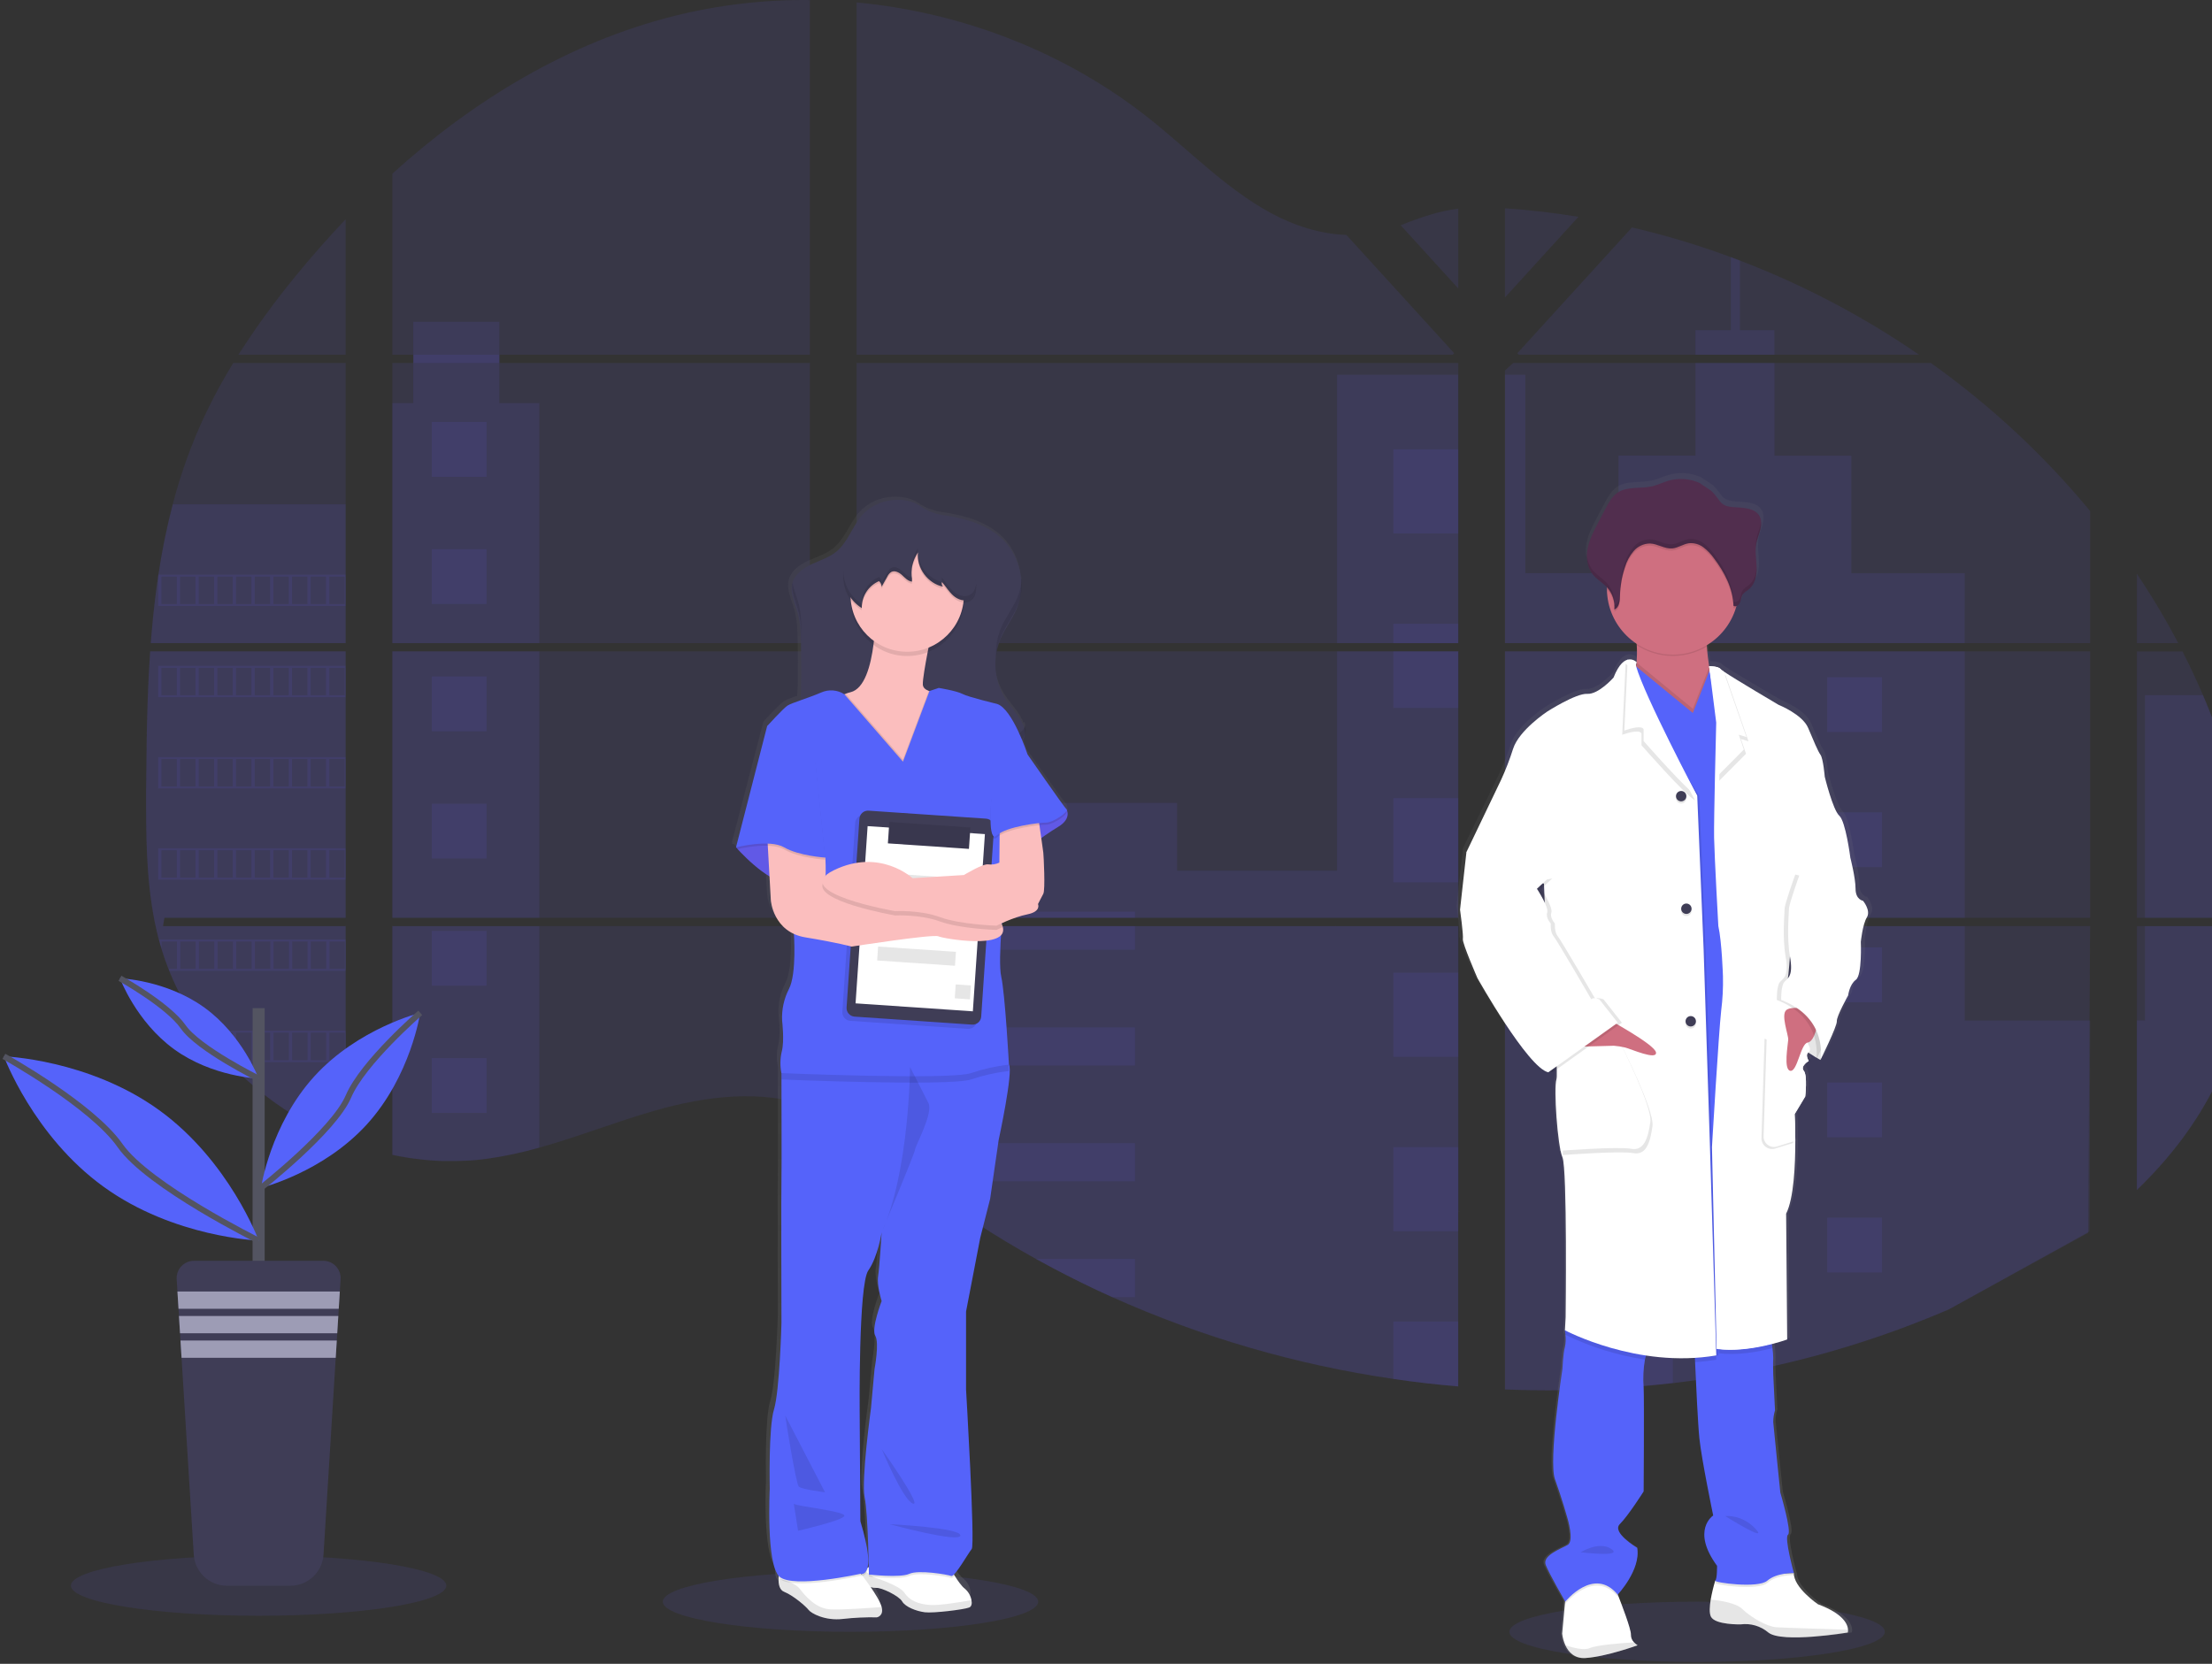<?xml version="1.0" encoding="UTF-8"?>
<svg width="755px" height="568px" viewBox="0 0 755 568" version="1.1" xmlns="http://www.w3.org/2000/svg" xmlns:xlink="http://www.w3.org/1999/xlink">
    <rect x="0" y="0" width="755" height="568" fill="#333333" stroke="none"/>
    <!-- Generator: Sketch 57.1 (83088) - https://sketch.com -->
    <title>undraw_doctors_hwty</title>
    <desc>Created with Sketch.</desc>
    <defs>
        <linearGradient x1="49.997%" y1="99.999%" x2="49.997%" y2="0.008%" id="linearGradient-1">
            <stop stop-color="#808080" stop-opacity="0.25" offset="0%"></stop>
            <stop stop-color="#808080" stop-opacity="0.12" offset="54%"></stop>
            <stop stop-color="#808080" stop-opacity="0.1" offset="100%"></stop>
        </linearGradient>
        <linearGradient x1="49.978%" y1="99.992%" x2="49.978%" y2="-0.014%" id="linearGradient-2">
            <stop stop-color="#808080" stop-opacity="0.25" offset="0%"></stop>
            <stop stop-color="#808080" stop-opacity="0.12" offset="54%"></stop>
            <stop stop-color="#808080" stop-opacity="0.1" offset="100%"></stop>
        </linearGradient>
    </defs>
    <g id="Page-1" stroke="none" stroke-width="1" fill="none" fill-rule="evenodd">
        <g id="Artboard" transform="translate(-13, -18)">
            <g id="undraw_doctors_hwty" transform="translate(14, 18)">
                <path d="M50.249,222.378 L116.975,222.378 L116.975,313.335 L55.128,313.335 C54.97,314.275 54.812,315.209 54.635,316.149 L116.975,316.149 L116.975,389.49 C116.87,389.49 116.765,389.412 116.666,389.372 C114.913,388.675 113.159,387.936 111.406,387.156 C111.031,386.985 110.663,386.808 110.282,386.643 C108.528,385.815 106.775,384.938 105.021,384.013 C104.41,383.691 103.798,383.356 103.2,383.014 C93.466,377.582 84.618,370.695 76.964,362.591 C76.734,362.374 76.524,362.137 76.307,361.933 C75.242,360.776 74.196,359.605 73.184,358.409 C72.802,357.968 72.434,357.521 72.059,357.094 C70.862,355.634 69.705,354.122 68.587,352.603 C68.416,352.373 68.259,352.149 68.094,351.945 C63.515,345.609 59.718,338.743 56.785,331.496 C56.693,331.279 56.607,331.042 56.522,330.838 C55.614,328.537 54.792,326.203 54.082,323.822 C53.78,322.83 53.484,321.85 53.234,320.818 C53.142,320.522 53.07,320.219 52.991,319.923 C49.295,305.359 48.868,290.222 48.868,275.158 C48.868,273.405 48.868,271.652 48.868,269.898 C48.921,263.748 48.993,257.604 49.085,251.467 C49.12,249.889 49.153,248.305 49.184,246.713 C49.276,242.685 49.407,238.648 49.578,234.602 C49.618,233.484 49.67,232.359 49.729,231.248 C49.756,230.604 49.788,229.959 49.828,229.315 C49.946,226.987 50.087,224.675 50.249,222.378 Z" id="Path" fill="#6C63FF" fill-rule="nonzero" opacity="0.1"></path>
                <path d="M116.975,121.105 L80.37,121.105 C86.323,111.797 92.825,102.852 99.84,94.317 C105.284,87.636 111.018,81.127 116.975,74.854 L116.975,121.105 Z" id="Path" fill="#6C63FF" fill-rule="nonzero" opacity="0.1"></path>
                <path d="M116.975,123.906 L116.975,219.564 L50.459,219.564 C50.459,219.288 50.499,219.005 50.525,218.729 C50.584,217.973 50.643,217.223 50.709,216.467 C50.775,215.586 50.86,214.705 50.946,213.837 C51.031,212.969 51.117,211.917 51.222,210.963 C51.327,210.01 51.413,209.043 51.518,208.09 C51.623,207.136 51.728,206.183 51.847,205.236 C51.965,204.289 52.07,203.329 52.202,202.382 C52.3,201.6 52.399,200.811 52.511,200.022 C52.662,198.911 52.82,197.799 52.984,196.695 C52.984,196.524 53.037,196.359 53.063,196.195 C54.265,188.109 55.898,180.093 57.955,172.182 C60.116,163.884 62.873,155.753 66.207,147.853 C69.75,139.576 73.899,131.571 78.621,123.906 L116.975,123.906 Z" id="Path" fill="#6C63FF" fill-rule="nonzero" opacity="0.1"></path>
                <path d="M132.914,222.378 L132.914,313.335 L275.441,313.335 L275.441,222.378 L132.914,222.378 Z M132.914,316.149 L132.914,394.264 C133.729,394.428 134.532,394.593 135.34,394.731 C136.425,394.941 137.517,395.132 138.628,395.296 L139.285,395.388 C139.719,395.461 140.16,395.52 140.601,395.573 C141.699,395.73 142.797,395.849 143.888,395.954 C144.401,396.007 144.934,396.046 145.453,396.092 L146.722,396.184 L146.722,396.184 C147.413,396.237 148.096,396.276 148.78,396.302 C149.201,396.302 149.622,396.335 150.049,396.348 C150.477,396.362 150.707,396.348 151.049,396.348 L152.292,396.348 C152.857,396.348 153.422,396.348 153.981,396.348 L154.705,396.348 C155.27,396.348 155.836,396.348 156.395,396.296 L156.427,396.296 C156.822,396.296 157.21,396.296 157.604,396.25 C157.716,396.256 157.828,396.256 157.94,396.25 C158.268,396.25 158.597,396.25 158.913,396.21 C158.987,396.204 159.062,396.204 159.136,396.21 C159.866,396.164 160.603,396.105 161.346,396.039 C162.089,395.974 162.792,395.895 163.535,395.816 L165.028,395.632 C171.127,394.778 177.159,393.495 183.077,391.792 C196.379,388.083 209.379,382.895 222.674,379.101 C239.849,374.203 258.838,371.79 275.435,377.753 L275.435,316.149 L132.914,316.149 Z M275.441,121.105 L275.441,0.013 C259.839,-0.159 244.278,1.664 229.138,5.438 C193.045,14.505 160.636,34.172 132.914,59.29 L132.914,121.098 L140.088,121.098 L140.088,123.906 L132.914,123.906 L132.914,219.564 L275.441,219.564 L275.441,123.906 L169.433,123.906 L169.433,121.092 L275.441,121.105 Z M458.551,80.199 C449.622,79.884 440.745,77.063 432.71,72.69 C417.363,64.346 405.094,51.445 391.391,40.57 C362.919,17.905 327.61,4.221 291.386,0.828 L291.386,121.105 L494.834,121.105 L495.34,120.572 L458.551,80.199 Z M477.087,76.912 L496.741,98.485 L496.741,71.237 C490.126,72.072 484.366,74.012 477.087,76.885 L477.087,76.912 Z M496.741,413.661 L496.741,316.149 L454.83,316.149 C454.724,315.735 454.606,315.314 454.475,314.893 C454.599,315.314 454.711,315.735 454.823,316.149 L291.386,316.149 L291.386,386.663 C292.938,387.814 294.47,389.03 295.989,390.253 L295.989,390.253 C297.628,391.595 299.257,392.951 300.875,394.323 L302.505,395.671 C303.288,396.329 304.083,396.986 304.872,397.611 C306.455,398.887 308.048,400.149 309.653,401.398 C310.455,402.03 311.261,402.65 312.072,403.259 C324.915,413.075 338.462,421.933 352.603,429.764 C355.772,431.533 358.974,433.236 362.196,434.9 C364.34,436.004 366.499,437.087 368.673,438.148 C371.934,439.739 375.222,441.273 378.536,442.751 C378.536,442.751 378.536,442.751 378.536,442.751 C409.089,456.465 441.397,465.875 474.536,470.709 C481.892,471.792 489.28,472.647 496.701,473.273 L496.701,413.648 L497.359,413.648 L496.741,413.661 Z M291.386,123.906 L291.386,219.564 L496.741,219.564 L496.741,123.906 L291.386,123.906 Z M291.386,222.365 L291.386,313.335 L496.741,313.335 L496.741,222.378 L291.386,222.365 Z M512.679,71.106 L512.679,101.55 L537.758,74.019 C529.447,72.647 521.087,71.676 512.679,71.106 Z M512.679,222.378 L512.679,313.335 L712.405,313.335 L712.405,222.378 L512.679,222.378 Z M711.702,420.875 L712.405,316.149 L512.679,316.149 L512.679,474.332 C525.544,474.867 538.429,474.711 551.277,473.865 L551.277,473.865 L551.5,473.865 C557.637,473.471 563.746,472.91 569.826,472.182 L569.964,472.182 C602.41,468.405 634.135,459.931 664.142,447.025 L711.702,420.875 Z M750.937,237.317 C750.179,235.564 749.401,233.81 748.603,232.057 C747.117,228.769 745.552,225.574 743.934,222.385 L728.351,222.385 L728.351,313.335 L767.744,313.335 C767.711,287.573 761.188,261.271 750.937,237.317 L750.937,237.317 Z M728.351,316.149 L728.351,406.231 C739.443,395.599 748.826,383.428 755.573,369.515 C763.693,352.754 767.408,334.619 767.717,316.142 L728.351,316.149 Z M728.351,195.873 L728.351,219.544 L742.475,219.544 C738.193,211.407 733.478,203.505 728.351,195.873 L728.351,195.873 Z M592.899,88.958 C591.86,88.557 590.814,88.156 589.769,87.774 C578.745,83.7 567.48,80.314 556.037,77.635 L517.65,119.757 L517.65,119.757 L516.901,120.565 L517.394,121.098 L654.016,121.098 C634.987,108.004 614.471,97.215 592.899,88.958 L592.899,88.958 Z M658.027,123.906 L515.481,123.906 L512.679,126.464 L512.679,219.564 L537.238,219.564 L537.238,219.564 L712.405,219.564 L712.405,174.457 C696.566,155.303 678.285,138.307 658.027,123.906 Z" id="Shape" fill="#6C63FF" fill-rule="nonzero" opacity="0.1"></path>
                <path d="M116.975,172.162 L116.975,219.564 L50.459,219.564 C50.459,219.288 50.499,219.005 50.525,218.729 C50.584,217.973 50.643,217.223 50.709,216.467 C50.775,215.586 50.86,214.705 50.946,213.837 C51.031,212.969 51.117,211.917 51.222,210.963 C51.327,210.01 51.413,209.043 51.518,208.09 C51.623,207.136 51.728,206.183 51.847,205.236 C51.965,204.289 52.07,203.329 52.202,202.382 C52.3,201.6 52.399,200.811 52.511,200.022 C52.662,198.911 52.82,197.799 52.984,196.695 C52.984,196.524 53.037,196.359 53.063,196.195 C54.265,188.109 55.898,180.093 57.955,172.182 L116.975,172.162 Z" id="Path" fill="#6C63FF" fill-rule="nonzero" opacity="0.1"></path>
                <path d="M50.249,222.378 L116.975,222.378 L116.975,313.335 L55.128,313.335 C54.97,314.275 54.812,315.209 54.635,316.149 L116.975,316.149 L116.975,389.49 C116.87,389.49 116.765,389.412 116.666,389.372 C114.913,388.675 113.159,387.936 111.406,387.156 C111.031,386.985 110.663,386.808 110.282,386.643 C108.528,385.815 106.775,384.938 105.021,384.013 C104.41,383.691 103.798,383.356 103.2,383.014 C93.466,377.582 84.618,370.695 76.964,362.591 C76.734,362.374 76.524,362.137 76.307,361.933 C75.242,360.776 74.196,359.605 73.184,358.409 C72.802,357.968 72.434,357.521 72.059,357.094 C70.862,355.634 69.705,354.122 68.587,352.603 C68.416,352.373 68.259,352.149 68.094,351.945 C63.515,345.609 59.718,338.743 56.785,331.496 C56.693,331.279 56.607,331.042 56.522,330.838 C55.614,328.537 54.792,326.203 54.082,323.822 C53.78,322.83 53.484,321.85 53.234,320.818 C53.142,320.522 53.07,320.219 52.991,319.923 C49.295,305.359 48.868,290.222 48.868,275.158 C48.868,273.405 48.868,271.652 48.868,269.898 C48.921,263.748 48.993,257.604 49.085,251.467 C49.12,249.889 49.153,248.305 49.184,246.713 C49.276,242.685 49.407,238.648 49.578,234.602 C49.618,233.484 49.67,232.359 49.729,231.248 C49.756,230.604 49.788,229.959 49.828,229.315 C49.946,226.987 50.087,224.675 50.249,222.378 Z" id="Path" fill="#6C63FF" fill-rule="nonzero" opacity="0.1"></path>
                <polygon id="Path" fill="#6C63FF" fill-rule="nonzero" opacity="0.1" points="183.084 137.609 183.084 219.564 132.907 219.564 132.907 137.609 140.061 137.609 140.061 109.861 169.427 109.861 169.427 137.609"></polygon>
                <rect id="Rectangle" fill="#6C63FF" fill-rule="nonzero" opacity="0.1" x="132.907" y="222.372" width="50.17" height="90.957"></rect>
                <path d="M132.914,316.149 L183.084,316.149 L183.084,391.765 C177.166,393.469 171.134,394.75 165.035,395.599 C164.535,395.671 164.042,395.73 163.542,395.783 C162.805,395.868 162.076,395.947 161.346,396.013 L159.143,396.191 L158.919,396.191 L157.946,396.243 L157.611,396.243 C157.216,396.243 156.828,396.289 156.434,396.296 L156.401,396.296 C155.836,396.296 155.277,396.335 154.711,396.348 L153.988,396.348 C153.429,396.348 152.87,396.348 152.298,396.348 L151.062,396.348 L150.056,396.348 C149.628,396.348 149.208,396.348 148.78,396.296 C148.105,396.27 147.421,396.23 146.729,396.178 L146.729,396.178 L145.46,396.085 C144.934,396.046 144.408,395.993 143.888,395.941 C142.784,395.844 141.688,395.719 140.601,395.566 L139.285,395.382 L138.628,395.29 C137.53,395.125 136.438,394.941 135.34,394.731 C134.525,394.586 133.723,394.422 132.914,394.251 L132.914,316.149 Z" id="Path" fill="#6C63FF" fill-rule="nonzero" opacity="0.1"></path>
                <rect id="Rectangle" fill="#6C63FF" fill-rule="nonzero" opacity="0.1" x="455.362" y="127.93" width="41.372" height="91.627"></rect>
                <polygon id="Path" fill="#6C63FF" fill-rule="nonzero" opacity="0.1" points="496.741 222.372 496.741 313.335 291.386 313.335 291.386 274.1 400.767 274.1 400.767 297.245 455.362 297.245 455.362 222.372"></polygon>
                <path d="M497.392,413.681 C497.175,413.681 496.958,413.681 496.734,413.642 L496.734,473.313 C489.322,472.704 481.935,471.851 474.575,470.755 C441.425,465.922 409.104,456.518 378.536,442.81 C369.712,438.83 361.067,434.492 352.603,429.797 C338.466,421.962 324.922,413.104 312.079,403.292 C308.844,400.82 305.657,398.293 302.518,395.711 C300.342,393.909 298.185,392.068 295.989,390.286 C294.477,389.056 292.945,387.84 291.386,386.683 L291.386,316.149 L454.823,316.149 C454.705,315.728 454.599,315.314 454.481,314.893 C454.606,315.314 454.724,315.728 454.83,316.149 L496.741,316.149 L496.741,413.635 C496.958,413.642 497.175,413.661 497.392,413.681 Z" id="Path" fill="#6C63FF" fill-rule="nonzero" opacity="0.1"></path>
                <path d="M604.642,121.105 L577.683,121.105 L577.683,112.728 L589.762,112.728 L589.762,87.774 C590.81,88.16 591.853,88.555 592.892,88.958 L592.892,112.728 L604.636,112.728 L604.642,121.105 Z" id="Path" fill="#6C63FF" fill-rule="nonzero" opacity="0.1"></path>
                <path d="M669.6,219.564 L537.238,219.564 C537.251,219.566 537.265,219.566 537.278,219.564 L537.219,219.564 L512.679,219.564 L512.679,127.936 L519.636,127.936 L519.636,195.662 L551.421,195.662 L551.421,155.553 L577.69,155.553 L577.69,123.906 L604.649,123.906 L604.649,155.573 L630.904,155.573 L630.904,195.682 L669.607,195.682 L669.6,219.564 Z" id="Path" fill="#6C63FF" fill-rule="nonzero" opacity="0.1"></path>
                <path d="M512.679,222.378 L512.679,313.335 L669.607,313.335 L669.607,222.378 L512.679,222.378 Z M712.182,420.395 L712.405,348.395 L669.607,348.395 L669.607,316.175 L512.679,316.175 L512.679,474.332 C525.544,474.867 538.429,474.711 551.277,473.865 L551.277,473.865 L551.5,473.865 C557.637,473.471 563.746,472.91 569.826,472.182 L569.964,472.182 C602.41,468.405 634.135,459.931 664.142,447.025 L712.182,420.395 Z" id="Shape" fill="#6C63FF" fill-rule="nonzero" opacity="0.1"></path>
                <path d="M731.112,316.149 L767.717,316.149 C767.402,334.619 763.693,352.761 755.573,369.515 C748.826,383.435 739.443,395.605 728.351,406.238 L728.351,348.375 L731.112,348.375 L731.112,316.149 Z" id="Path" fill="#6C63FF" fill-rule="nonzero" opacity="0.1"></path>
                <path d="M767.744,313.335 L731.112,313.335 L731.112,237.317 L750.937,237.317 C761.188,261.271 767.711,287.573 767.744,313.335 Z" id="Path" fill="#6C63FF" fill-rule="nonzero" opacity="0.1"></path>
                <rect id="Rectangle" fill="#6C63FF" fill-rule="nonzero" opacity="0.1" x="474.575" y="153.403" width="22.165" height="28.728"></rect>
                <rect id="Rectangle" fill="#6C63FF" fill-rule="nonzero" opacity="0.1" x="474.575" y="212.949" width="22.165" height="6.615"></rect>
                <rect id="Rectangle" fill="#6C63FF" fill-rule="nonzero" opacity="0.1" x="474.575" y="222.372" width="22.165" height="19.299"></rect>
                <rect id="Rectangle" fill="#6C63FF" fill-rule="nonzero" opacity="0.1" x="474.575" y="272.495" width="22.165" height="28.728"></rect>
                <rect id="Rectangle" fill="#6C63FF" fill-rule="nonzero" opacity="0.1" x="474.575" y="332.042" width="22.165" height="28.728"></rect>
                <path d="M496.741,413.635 C496.958,413.635 497.175,413.635 497.398,413.681 C497.181,413.681 496.964,413.681 496.741,413.642 L496.741,420.316 L474.575,420.316 L474.575,391.588 L496.741,391.588 L496.741,413.635 Z" id="Path" fill="#6C63FF" fill-rule="nonzero" opacity="0.1"></path>
                <path d="M496.741,451.128 L496.741,473.313 C489.324,472.704 481.935,471.851 474.575,470.755 L474.575,451.128 L496.741,451.128 Z" id="Path" fill="#6C63FF" fill-rule="nonzero" opacity="0.1"></path>
                <rect id="Rectangle" fill="#6C63FF" fill-rule="nonzero" opacity="0.1" x="291.386" y="311.224" width="94.994" height="2.111"></rect>
                <rect id="Rectangle" fill="#6C63FF" fill-rule="nonzero" opacity="0.1" x="291.386" y="316.142" width="94.994" height="8.088"></rect>
                <rect id="Rectangle" fill="#6C63FF" fill-rule="nonzero" opacity="0.1" x="291.386" y="350.742" width="94.994" height="13.006"></rect>
                <path d="M386.38,390.26 L386.38,403.266 L312.079,403.266 C308.844,400.802 305.657,398.273 302.518,395.678 C300.335,393.883 298.179,392.042 295.989,390.26 L386.38,390.26 Z" id="Path" fill="#6C63FF" fill-rule="nonzero" opacity="0.1"></path>
                <path d="M386.38,429.771 L386.38,442.81 L378.536,442.81 C369.712,438.83 361.067,434.492 352.603,429.797 L386.38,429.771 Z" id="Path" fill="#6C63FF" fill-rule="nonzero" opacity="0.1"></path>
                <rect id="Rectangle" fill="#6C63FF" fill-rule="nonzero" opacity="0.1" x="551.277" y="231.189" width="18.7" height="18.7"></rect>
                <rect id="Rectangle" fill="#6C63FF" fill-rule="nonzero" opacity="0.1" x="146.38" y="144.059" width="18.7" height="18.7"></rect>
                <rect id="Rectangle" fill="#6C63FF" fill-rule="nonzero" opacity="0.1" x="146.38" y="187.496" width="18.7" height="18.7"></rect>
                <rect id="Rectangle" fill="#6C63FF" fill-rule="nonzero" opacity="0.1" x="146.38" y="230.933" width="18.7" height="18.7"></rect>
                <rect id="Rectangle" fill="#6C63FF" fill-rule="nonzero" opacity="0.1" x="146.38" y="274.363" width="18.7" height="18.7"></rect>
                <rect id="Rectangle" fill="#6C63FF" fill-rule="nonzero" opacity="0.1" x="146.38" y="317.799" width="18.7" height="18.7"></rect>
                <rect id="Rectangle" fill="#6C63FF" fill-rule="nonzero" opacity="0.1" x="146.38" y="361.236" width="18.7" height="18.7"></rect>
                <rect id="Rectangle" fill="#6C63FF" fill-rule="nonzero" opacity="0.1" x="622.665" y="231.189" width="18.7" height="18.7"></rect>
                <rect id="Rectangle" fill="#6C63FF" fill-rule="nonzero" opacity="0.1" x="551.277" y="277.315" width="18.7" height="18.7"></rect>
                <rect id="Rectangle" fill="#6C63FF" fill-rule="nonzero" opacity="0.1" x="622.665" y="277.315" width="18.7" height="18.7"></rect>
                <rect id="Rectangle" fill="#6C63FF" fill-rule="nonzero" opacity="0.1" x="551.277" y="323.435" width="18.7" height="18.7"></rect>
                <rect id="Rectangle" fill="#6C63FF" fill-rule="nonzero" opacity="0.1" x="622.665" y="323.435" width="18.7" height="18.7"></rect>
                <rect id="Rectangle" fill="#6C63FF" fill-rule="nonzero" opacity="0.1" x="551.277" y="369.561" width="18.7" height="18.7"></rect>
                <rect id="Rectangle" fill="#6C63FF" fill-rule="nonzero" opacity="0.1" x="622.665" y="369.561" width="18.7" height="18.7"></rect>
                <rect id="Rectangle" fill="#6C63FF" fill-rule="nonzero" opacity="0.1" x="551.277" y="415.687" width="18.7" height="18.7"></rect>
                <rect id="Rectangle" fill="#6C63FF" fill-rule="nonzero" opacity="0.1" x="622.665" y="415.687" width="18.7" height="18.7"></rect>
                <polygon id="Path" fill="#6C63FF" fill-rule="nonzero" opacity="0.1" points="551.277 473.865 551.277 461.806 569.97 461.806 569.97 472.149"></polygon>
                <path d="M52.984,196.175 L52.984,206.873 L116.975,206.873 L116.975,196.175 L52.984,196.175 Z M59.356,206.203 L54.095,206.203 L54.095,196.853 L59.356,196.853 L59.356,206.203 Z M65.727,206.203 L60.467,206.203 L60.467,196.853 L65.727,196.853 L65.727,206.203 Z M72.085,206.203 L66.825,206.203 L66.825,196.853 L72.085,196.853 L72.085,206.203 Z M78.457,206.203 L73.197,206.203 L73.197,196.853 L78.457,196.853 L78.457,206.203 Z M84.822,206.203 L79.562,206.203 L79.562,196.853 L84.822,196.853 L84.822,206.203 Z M91.193,206.203 L85.933,206.203 L85.933,196.853 L91.193,196.853 L91.193,206.203 Z M97.565,206.203 L92.305,206.203 L92.305,196.853 L97.565,196.853 L97.565,206.203 Z M103.93,206.203 L98.67,206.203 L98.67,196.853 L103.93,196.853 L103.93,206.203 Z M110.295,206.203 L105.035,206.203 L105.035,196.853 L110.295,196.853 L110.295,206.203 Z M116.666,206.203 L111.406,206.203 L111.406,196.853 L116.666,196.853 L116.666,206.203 Z" id="Shape" fill="#6C63FF" fill-rule="nonzero" opacity="0.1"></path>
                <path d="M52.984,227.316 L52.984,238.014 L116.975,238.014 L116.975,227.316 L52.984,227.316 Z M59.356,237.344 L54.095,237.344 L54.095,227.993 L59.356,227.993 L59.356,237.344 Z M65.727,237.344 L60.467,237.344 L60.467,227.993 L65.727,227.993 L65.727,237.344 Z M72.085,237.344 L66.825,237.344 L66.825,227.993 L72.085,227.993 L72.085,237.344 Z M78.457,237.344 L73.197,237.344 L73.197,227.993 L78.457,227.993 L78.457,237.344 Z M84.822,237.344 L79.562,237.344 L79.562,227.993 L84.822,227.993 L84.822,237.344 Z M91.193,237.344 L85.933,237.344 L85.933,227.993 L91.193,227.993 L91.193,237.344 Z M97.565,237.344 L92.305,237.344 L92.305,227.993 L97.565,227.993 L97.565,237.344 Z M103.93,237.344 L98.67,237.344 L98.67,227.993 L103.93,227.993 L103.93,237.344 Z M110.295,237.344 L105.035,237.344 L105.035,227.993 L110.295,227.993 L110.295,237.344 Z M116.666,237.344 L111.406,237.344 L111.406,227.993 L116.666,227.993 L116.666,237.344 Z" id="Shape" fill="#6C63FF" fill-rule="nonzero" opacity="0.1"></path>
                <path d="M52.984,258.464 L52.984,269.155 L116.975,269.155 L116.975,258.464 L52.984,258.464 Z M59.356,268.478 L54.095,268.478 L54.095,259.128 L59.356,259.128 L59.356,268.478 Z M65.727,268.478 L60.467,268.478 L60.467,259.128 L65.727,259.128 L65.727,268.478 Z M72.085,268.478 L66.825,268.478 L66.825,259.128 L72.085,259.128 L72.085,268.478 Z M78.457,268.478 L73.197,268.478 L73.197,259.128 L78.457,259.128 L78.457,268.478 Z M84.822,268.478 L79.562,268.478 L79.562,259.128 L84.822,259.128 L84.822,268.478 Z M91.193,268.478 L85.933,268.478 L85.933,259.128 L91.193,259.128 L91.193,268.478 Z M97.565,268.478 L92.305,268.478 L92.305,259.128 L97.565,259.128 L97.565,268.478 Z M103.93,268.478 L98.67,268.478 L98.67,259.128 L103.93,259.128 L103.93,268.478 Z M110.295,268.478 L105.035,268.478 L105.035,259.128 L110.295,259.128 L110.295,268.478 Z M116.666,268.478 L111.406,268.478 L111.406,259.128 L116.666,259.128 L116.666,268.478 Z" id="Shape" fill="#6C63FF" fill-rule="nonzero" opacity="0.1"></path>
                <path d="M52.984,289.604 L52.984,300.296 L116.975,300.296 L116.975,289.604 L52.984,289.604 Z M59.356,299.625 L54.095,299.625 L54.095,290.262 L59.356,290.262 L59.356,299.625 Z M65.727,299.625 L60.467,299.625 L60.467,290.262 L65.727,290.262 L65.727,299.625 Z M72.085,299.625 L66.825,299.625 L66.825,290.262 L72.085,290.262 L72.085,299.625 Z M78.457,299.625 L73.197,299.625 L73.197,290.262 L78.457,290.262 L78.457,299.625 Z M84.822,299.625 L79.562,299.625 L79.562,290.262 L84.822,290.262 L84.822,299.625 Z M91.193,299.625 L85.933,299.625 L85.933,290.262 L91.193,290.262 L91.193,299.625 Z M97.565,299.625 L92.305,299.625 L92.305,290.262 L97.565,290.262 L97.565,299.625 Z M103.93,299.625 L98.67,299.625 L98.67,290.262 L103.93,290.262 L103.93,299.625 Z M110.295,299.625 L105.035,299.625 L105.035,290.262 L110.295,290.262 L110.295,299.625 Z M116.666,299.625 L111.406,299.625 L111.406,290.262 L116.666,290.262 L116.666,299.625 Z" id="Shape" fill="#6C63FF" fill-rule="nonzero" opacity="0.1"></path>
                <path d="M53.293,320.732 C53.543,321.745 53.839,322.744 54.141,323.737 L54.141,321.409 L59.402,321.409 L59.402,330.753 L56.581,330.753 C56.66,330.976 56.745,331.207 56.837,331.41 L117.002,331.41 L117.002,320.732 L53.293,320.732 Z M65.786,330.753 L60.526,330.753 L60.526,321.409 L65.786,321.409 L65.786,330.753 Z M72.145,330.753 L66.884,330.753 L66.884,321.409 L72.145,321.409 L72.145,330.753 Z M78.516,330.753 L73.256,330.753 L73.256,321.409 L78.516,321.409 L78.516,330.753 Z M84.881,330.753 L79.621,330.753 L79.621,321.409 L84.881,321.409 L84.881,330.753 Z M91.253,330.753 L85.992,330.753 L85.992,321.409 L91.253,321.409 L91.253,330.753 Z M97.624,330.753 L92.364,330.753 L92.364,321.409 L97.624,321.409 L97.624,330.753 Z M103.989,330.753 L98.729,330.753 L98.729,321.409 L103.989,321.409 L103.989,330.753 Z M110.354,330.753 L105.094,330.753 L105.094,321.409 L110.354,321.409 L110.354,330.753 Z M116.725,330.753 L111.465,330.753 L111.465,321.409 L116.725,321.409 L116.725,330.753 Z" id="Shape" fill="#6C63FF" fill-rule="nonzero" opacity="0.1"></path>
                <path d="M68.114,351.873 C68.285,352.083 68.443,352.32 68.607,352.53 L72.085,352.53 L72.085,357.021 L73.21,358.336 L73.21,352.504 L78.47,352.504 L78.47,361.933 L76.307,361.933 C76.517,362.15 76.721,362.38 76.964,362.591 L116.962,362.591 L116.962,351.873 L68.114,351.873 Z M84.855,361.933 L79.595,361.933 L79.595,352.544 L84.855,352.544 L84.855,361.933 Z M91.226,361.933 L85.966,361.933 L85.966,352.544 L91.226,352.544 L91.226,361.933 Z M97.598,361.933 L92.338,361.933 L92.338,352.544 L97.598,352.544 L97.598,361.933 Z M103.963,361.933 L98.702,361.933 L98.702,352.544 L103.963,352.544 L103.963,361.933 Z M110.328,361.933 L105.067,361.933 L105.067,352.544 L110.328,352.544 L110.328,361.933 Z M116.699,361.933 L111.439,361.933 L111.439,352.544 L116.699,352.544 L116.699,361.933 Z" id="Shape" fill="#6C63FF" fill-rule="nonzero" opacity="0.1"></path>
                <path d="M103.22,383.014 C103.825,383.356 104.436,383.671 105.048,384.007 L105.048,383.678 L110.308,383.678 L110.308,386.643 C110.689,386.808 111.051,386.985 111.426,387.156 L111.426,383.678 L116.686,383.678 L116.686,389.372 C116.786,389.417 116.889,389.455 116.995,389.484 L116.995,383.014 L103.22,383.014 Z" id="Path" fill="#6C63FF" fill-rule="nonzero" opacity="0.1"></path>
                <path d="M496.734,413.635 L496.734,413.635 L497.392,413.635 L496.734,413.635 Z M454.475,314.893 C454.599,315.314 454.711,315.735 454.823,316.149 L454.823,316.149 C454.724,315.735 454.606,315.314 454.475,314.893 Z M140.088,121.105 L140.088,123.906 L169.46,123.906 L169.46,121.092 L140.088,121.105 Z M496.741,413.635 L496.741,413.635 L497.398,413.635 L496.741,413.635 Z M454.475,314.893 C454.599,315.314 454.711,315.735 454.823,316.149 L454.823,316.149 C454.724,315.735 454.606,315.314 454.475,314.893 Z M496.734,413.635 L496.734,413.635 L497.392,413.635 L496.734,413.635 Z M454.475,314.893 C454.599,315.314 454.711,315.735 454.823,316.149 L454.823,316.149 C454.724,315.735 454.606,315.314 454.475,314.893 Z" id="Shape" fill="#6C63FF" fill-rule="nonzero" opacity="0.1"></path>
                <ellipse id="Oval" fill="#6C63FF" fill-rule="nonzero" opacity="0.1" cx="578.255" cy="557.076" rx="64.07" ry="10.29"></ellipse>
                <ellipse id="Oval" fill="#6C63FF" fill-rule="nonzero" opacity="0.1" cx="289.295" cy="546.786" rx="64.07" ry="10.29"></ellipse>
                <path d="M363.058,274.685 C363.042,274.62 363.008,274.56 362.959,274.514 C361.979,273.547 349.486,255.879 349.486,255.879 C349.486,255.879 348.828,253.907 347.763,251.342 C348.105,250.9 348.361,250.399 348.519,249.863 C348.577,249.636 348.619,249.405 348.644,249.173 C348.644,249.1 348.697,249.041 348.717,248.969 C348.945,248.077 348.922,247.139 348.651,246.26 C348.578,246.485 348.488,246.705 348.381,246.917 C348.134,246.151 347.803,245.415 347.395,244.721 C345.738,241.867 343.371,239.461 341.628,236.679 C338.99,232.358 337.941,227.252 338.663,222.24 C338.663,222.496 338.663,222.759 338.663,223.016 C338.729,222.022 338.861,221.033 339.058,220.057 C339.332,218.946 339.7,217.859 340.156,216.809 C341.721,213.225 344.252,210.102 345.791,206.505 C346.307,205.292 346.699,204.03 346.961,202.738 C347.503,200.579 347.701,198.349 347.546,196.129 C347.546,196.655 347.461,197.181 347.382,197.701 C347.216,192.364 345.06,187.282 341.339,183.452 C335.967,178.054 328.254,175.956 320.877,174.852 C317.777,174.49 314.816,173.36 312.263,171.564 C309.429,169.729 305.767,169.289 302.453,169.69 C298.644,170.102 295.104,171.851 292.465,174.628 C288.96,178.481 287.441,183.939 283.351,187.187 C280.872,189.159 277.729,190.08 274.843,191.421 C271.956,192.763 269.227,194.709 268.3,197.589 C268.3,197.589 268.3,197.55 268.3,197.53 L268.3,197.694 L268.261,197.799 C267.301,201.205 269.155,204.671 270.122,208.07 C271.128,211.588 271.193,215.303 271.246,218.939 C271.318,223.384 271.384,227.836 271.312,232.287 C271.279,234.036 271.22,235.805 271.088,237.547 C269.532,238.018 268.02,238.625 266.571,239.362 C265.098,240.322 259.588,246.273 259.588,246.273 L248.811,287.448 L248.956,287.612 L248.811,288.171 L249.357,288.046 C250.882,289.69 255.439,294.372 260.357,297.291 L260.818,305.365 C260.818,305.365 261.37,313.466 268.82,316.813 C268.991,319.621 269.523,331.022 267.058,335.54 C265.35,338.84 264.547,342.533 264.73,346.244 C264.73,346.244 265.591,353.096 264.612,356.699 C264.039,359.107 263.997,361.611 264.487,364.037 L264.487,364.037 C264.487,364.037 264.487,364.833 264.487,366.201 C264.487,373.493 264.572,396.861 264.487,399.505 C264.362,402.628 264.487,448.82 264.487,448.82 C264.487,448.82 263.875,471.906 261.916,478.159 C259.956,484.412 260.449,505.118 260.449,505.118 C260.449,505.118 259.22,529.782 263.566,534.648 C263.566,534.865 263.527,535.088 263.52,535.305 C263.52,535.404 263.52,535.516 263.52,535.614 C263.467,537.488 263.829,539.481 265.44,540.092 C268.728,541.355 273.074,545.142 273.896,546.227 C274.718,547.312 279.498,550.014 285.732,549.291 C289.636,548.852 293.566,548.672 297.495,548.752 L297.495,548.752 C297.495,548.752 299.954,548.305 299.158,545.247 L299.158,545.247 C299.158,545.247 299.158,545.247 299.158,545.247 C298.645,543.34 296.725,540.408 295.358,538.481 C295.608,538.547 295.851,538.599 296.081,538.645 L296.318,538.692 L296.502,538.692 C296.603,538.698 296.704,538.698 296.804,538.692 L296.936,538.692 C297.058,538.702 297.182,538.702 297.304,538.692 L297.304,538.692 C298.955,538.534 305.109,541.401 306.207,543.294 C307.305,545.188 311.178,546.628 314.098,546.99 C315.833,547.2 320.213,546.845 323.888,546.372 C325.739,546.18 327.573,545.846 329.372,545.372 C330.24,545.043 330.424,543.991 330.174,542.808 L330.174,542.808 C329.879,541.305 329.076,539.949 327.899,538.968 C326.834,538.212 325.427,536.219 324.388,534.588 L324.112,534.148 C325.946,532.399 329.26,526.678 330.266,525.495 C331.489,524.055 328.294,471.393 328.294,471.393 L328.294,444.993 L333.192,420.007 L336.618,406.784 L339.557,386.821 C339.557,386.821 344.699,363.505 343.115,361.216 L343.115,361.216 C343.115,361.17 341.799,337.164 340.419,331.397 C339.82,328.826 339.972,323.04 340.327,317.412 C341.084,316.659 341.34,315.538 340.984,314.532 C340.886,314.194 340.758,313.867 340.603,313.552 C340.603,313.453 340.603,313.348 340.603,313.249 C343.443,311.942 346.411,310.933 349.46,310.238 C354.358,309.278 353.135,306.753 353.135,306.753 C353.135,306.753 354.24,304.59 354.97,303.268 C355.7,301.946 355.095,290.282 354.97,289.322 C354.924,288.934 354.621,286.79 354.273,284.357 C355.844,283.239 357.889,281.852 360.118,280.537 C364.359,278.025 363.406,275.375 363.058,274.685 Z M299.145,441.39 C299.145,441.39 295.47,450.766 296.942,453.166 C298.415,455.566 296.699,464.476 296.699,464.476 L295.47,477.699 C295.47,477.699 292.044,502.225 293.267,507.991 C294.227,512.515 294.582,526.027 294.694,531.662 L294.694,531.662 C294.61,531.695 294.528,531.735 294.45,531.781 L294.286,531.866 C294.852,529.65 294.615,525.166 291.807,516.145 L291.57,478.882 C291.57,478.882 291.136,435.84 294.536,431.027 C297.935,426.214 299.139,418.041 299.139,418.041 C299.139,418.041 298.402,429.83 297.922,432.953 C297.442,436.077 299.145,441.39 299.145,441.39 Z M292.3,534.01 C292.267,534.089 292.228,534.168 292.202,534.24 L292.018,534.003 C292.111,534.012 292.206,534.015 292.3,534.01 L292.3,534.01 Z" id="Shape" fill="url(#linearGradient-1)" fill-rule="nonzero"></path>
                <path d="M329.786,548.778 C327.886,549.508 317.582,550.751 314.702,550.402 C311.822,550.054 308.009,548.594 306.924,546.687 C305.839,544.78 299.757,541.9 298.126,542.084 C297.458,542.104 296.791,542.011 296.153,541.808 C295.028,541.468 293.93,541.046 292.866,540.546 C292.717,539.717 292.742,538.866 292.938,538.047 C292.976,537.882 293.024,537.72 293.083,537.561 C293.467,536.482 294.26,535.598 295.292,535.101 L295.529,534.99 C295.985,534.793 296.461,534.647 296.949,534.556 C302.117,533.563 323.441,535.555 323.441,535.555 C323.441,535.555 324.039,536.627 324.861,537.955 C325.887,539.599 327.281,541.604 328.333,542.361 C329.499,543.357 330.289,544.721 330.575,546.227 C330.825,547.391 330.641,548.456 329.786,548.778 Z" id="Path" fill="#FFFFFF" fill-rule="nonzero"></path>
                <path d="M329.786,548.778 C327.886,549.508 317.589,550.751 314.709,550.402 C311.829,550.054 308.015,548.587 306.924,546.687 C305.832,544.787 299.763,541.9 298.133,542.084 C296.502,542.268 292.872,540.546 292.872,540.546 C292.872,540.546 292.307,537.916 293.951,536.121 L297.238,538.455 C297.238,538.455 306.036,541.184 307.667,543.715 C309.298,546.247 312.27,547.66 316.563,547.917 C319.772,548.127 327.143,546.878 330.595,546.253 C330.825,547.391 330.648,548.456 329.786,548.778 Z" id="Path" fill="#000000" fill-rule="nonzero" opacity="0.1"></path>
                <path d="M298.31,552.132 C294.432,552.056 290.552,552.238 286.698,552.677 C280.524,553.401 275.809,550.705 274.987,549.593 C274.165,548.482 269.911,544.728 266.643,543.413 C265.045,542.795 264.671,540.782 264.743,538.902 C264.743,538.803 264.743,538.692 264.743,538.593 C264.804,537.402 264.98,536.219 265.269,535.062 L290.854,534.516 L293.07,537.521 L293.412,537.981 L294.759,539.816 C294.759,539.816 295.371,540.618 296.173,541.788 C297.528,543.761 299.421,546.674 299.928,548.601 L299.928,548.601 C300.736,551.684 298.31,552.132 298.31,552.132 Z" id="Path" fill="#FFFFFF" fill-rule="nonzero"></path>
                <path d="M298.31,552.132 C294.432,552.056 290.552,552.238 286.698,552.677 C280.53,553.401 275.809,550.705 274.994,549.593 C274.179,548.482 269.911,544.695 266.643,543.426 C265.045,542.808 264.671,540.796 264.743,538.915 C266.571,539.342 270.411,540.434 271.917,542.334 C273.889,544.872 277.42,549.14 282.437,549.409 C286.488,549.626 296.351,548.903 299.967,548.614 C300.743,551.684 298.31,552.132 298.31,552.132 Z" id="Path" fill="#000000" fill-rule="nonzero" opacity="0.1"></path>
                <path d="M295.266,535.075 C294.97,537.271 294.056,537.863 293.398,537.995 C293.238,538.026 293.072,538.026 292.912,537.995 C292.825,537.988 292.74,537.975 292.655,537.955 C292.655,537.955 269.681,543.031 265.039,538.922 C264.921,538.816 264.811,538.702 264.71,538.58 C264.771,537.388 264.947,536.206 265.236,535.049 L290.821,534.503 L293.037,537.508 C293.42,536.429 294.214,535.545 295.246,535.049 L295.266,535.075 Z" id="Path" fill="#000000" fill-rule="nonzero" opacity="0.1"></path>
                <path d="M324.855,537.929 C324.342,538.494 323.915,538.816 323.645,538.705 C322.435,538.218 312.519,536.528 309.37,537.981 C306.22,539.435 295.562,538.218 295.562,538.218 C295.562,538.218 295.562,536.956 295.502,534.93 C295.958,534.733 296.435,534.588 296.923,534.496 C302.091,533.504 323.415,535.496 323.415,535.496 C323.415,535.496 324.039,536.601 324.855,537.929 Z" id="Path" fill="#000000" fill-rule="nonzero" opacity="0.1"></path>
                <path d="M339.86,389.195 L336.953,409.276 L333.574,422.584 L328.734,447.741 L328.734,474.372 C328.734,474.372 331.877,527.356 330.667,528.802 C329.458,530.249 324.861,538.488 323.652,538.008 C322.442,537.528 312.526,535.831 309.376,537.278 C306.227,538.724 295.568,537.521 295.568,537.521 C295.568,537.521 295.325,516.96 294.115,511.154 C292.905,505.348 296.292,480.671 296.292,480.671 L297.501,467.369 C297.501,467.369 299.198,458.413 297.745,455.993 C296.292,453.574 299.921,444.158 299.921,444.158 C299.921,444.158 298.231,438.825 298.718,435.682 C299.204,432.539 299.921,420.684 299.921,420.684 C299.921,420.684 298.718,428.916 295.358,433.749 C291.998,438.582 292.425,481.894 292.425,481.894 L292.662,519.373 C298.718,539.218 292.662,537.278 292.662,537.278 C292.662,537.278 269.688,542.361 265.045,538.244 C260.403,534.128 261.732,508.221 261.732,508.221 C261.732,508.221 261.252,487.417 263.185,481.131 C265.118,474.845 265.729,451.614 265.729,451.614 C265.729,451.614 265.604,405.159 265.729,402.023 C265.821,399.393 265.729,375.847 265.729,368.489 C265.729,367.121 265.729,366.312 265.729,366.312 L268.504,359.421 L301.381,355.305 L317.109,355.305 C317.109,355.305 340.78,360.868 343.226,363.268 C343.278,363.308 343.323,363.357 343.358,363.413 C344.942,365.734 339.86,389.195 339.86,389.195 Z" id="Path" fill="#5563FA" fill-rule="nonzero"></path>
                <path d="M299.941,494.676 C299.941,494.676 307.174,512.094 310.586,513.304 C313.999,514.514 299.941,494.676 299.941,494.676 Z" id="Path" fill="#000000" fill-rule="nonzero" opacity="0.1"></path>
                <path d="M302.617,520.32 C302.617,520.32 327.038,521.53 326.795,524.193 C326.551,526.856 302.617,520.32 302.617,520.32 Z" id="Path" fill="#000000" fill-rule="nonzero" opacity="0.1"></path>
                <path d="M269.944,513.357 C270.911,514.271 288.572,515.987 287.119,517.657 C285.666,519.327 271.397,522.575 271.397,522.575 L269.944,513.357 Z" id="Path" fill="#000000" fill-rule="nonzero" opacity="0.1"></path>
                <path d="M267.044,483.307 C267.044,484.031 270.674,506.532 271.647,507.498 C272.62,508.465 280.596,509.431 280.596,509.431 L267.044,483.307 Z" id="Path" fill="#000000" fill-rule="nonzero" opacity="0.1"></path>
                <path d="M293.379,175.752 C289.913,179.625 288.414,185.116 284.377,188.39 C281.924,190.363 278.821,191.303 275.967,192.644 C273.113,193.986 270.286,196.031 269.438,199.068 C268.491,202.488 270.319,205.979 271.279,209.398 C272.272,212.936 272.331,216.631 272.39,220.333 C272.456,224.811 272.528,229.289 272.449,233.767 C272.331,240.743 271.752,248.042 268.05,253.953 C281.418,258.207 295.634,258.786 309.653,259.332 C312.347,259.524 315.053,259.455 317.734,259.128 C320.057,258.665 322.355,258.083 324.618,257.385 C329.093,256.201 333.705,255.611 338.334,255.63 C340.353,255.63 342.411,255.755 344.357,255.228 C346.304,254.702 348.178,253.355 348.704,251.408 C349.17,249.659 348.487,247.798 347.592,246.227 C345.962,243.36 343.647,240.967 341.898,238.139 C338.277,232.083 337.748,224.666 340.471,218.157 C342.023,214.547 344.522,211.404 346.047,207.787 C349.238,199.858 347.517,190.797 341.642,184.59 C336.335,179.158 328.721,177.054 321.436,175.936 C318.368,175.574 315.441,174.443 312.927,172.649 C310.133,170.808 306.51,170.361 303.235,170.768 C299.458,171.192 295.959,172.961 293.379,175.752 L293.379,175.752 Z" id="Path" fill="#3F3D56" fill-rule="nonzero"></path>
                <g id="Group" opacity="0.1" transform="translate(268.274, 197.26)" fill="#000000" fill-rule="nonzero">
                    <path d="M72.401,17.102 C71.06,20.271 70.486,23.711 70.724,27.143 C70.872,24.689 71.439,22.278 72.401,20.015 C73.946,16.405 76.445,13.262 77.97,9.646 C79.217,6.626 79.742,3.357 79.502,0.099 C79.367,2.382 78.849,4.627 77.97,6.74 C76.445,10.356 73.946,13.493 72.401,17.102 Z" id="Path"></path>
                    <path d="M4.313,22.179 C4.353,24.756 4.392,27.34 4.399,29.918 C4.399,26.367 4.366,22.823 4.313,19.279 C4.261,15.603 4.195,11.882 3.202,8.338 C2.545,6.089 1.572,3.807 1.23,1.539 C0.644,4.761 2.308,8.028 3.202,11.244 C4.195,14.755 4.261,18.503 4.313,22.179 Z" id="Path"></path>
                    <path d="M76.307,54.207 C74.334,54.74 72.309,54.621 70.29,54.608 C65.665,54.579 61.055,55.158 56.581,56.331 C54.317,57.026 52.019,57.605 49.696,58.067 C47.014,58.4 44.305,58.47 41.609,58.277 C28.064,57.745 14.328,57.173 1.355,53.3 C0.969,54.16 0.53,54.994 0.039,55.798 C13.407,60.046 27.623,60.631 41.635,61.177 C44.331,61.37 47.04,61.3 49.723,60.967 C52.037,60.51 54.326,59.932 56.581,59.237 C61.046,58.06 65.646,57.474 70.264,57.495 C72.283,57.495 74.334,57.62 76.281,57.087 C78.227,56.555 80.101,55.22 80.627,53.273 C80.848,52.372 80.826,51.428 80.561,50.538 C79.976,52.379 78.168,53.661 76.307,54.207 Z" id="Path"></path>
                </g>
                <path d="M325.105,243.676 C324.618,244.767 322.567,254.196 322.08,255.163 C321.593,256.129 318.937,271.601 318.694,272.469 C318.45,273.337 301.184,268.839 301.184,268.839 L290.788,260.127 L280.103,249.495 C280.103,249.495 279.787,239.901 287.658,236.824 C288.193,236.614 288.742,236.443 289.302,236.311 C298.849,234.016 297.889,204.986 297.889,204.986 L317.484,213.449 C317.484,213.449 313.854,230.387 313.979,233.655 C314.012,234.753 314.873,235.437 315.998,235.851 C317.736,236.346 319.546,236.541 321.35,236.43 C321.35,236.43 325.591,242.591 325.105,243.676 Z" id="Path" fill="#FBBEBE" fill-rule="nonzero"></path>
                <path d="M360.184,275.487 L362.965,276.217 C362.965,276.217 365.024,279.347 360.184,282.26 C357.111,284.126 354.162,286.189 351.353,288.434 L337.052,292.787 L334.297,284.14 L347.605,274.041 L360.184,275.487 Z" id="Path" fill="#6C63FF" fill-rule="nonzero"></path>
                <path d="M360.184,275.487 L362.965,276.217 C362.965,276.217 365.024,279.347 360.184,282.26 C357.111,284.126 354.162,286.189 351.353,288.434 L337.052,292.787 L334.297,284.14 L347.605,274.041 L360.184,275.487 Z" id="Path" fill="#000000" fill-rule="nonzero" opacity="0.1"></path>
                <path d="M255.814,283.838 L250.251,289.282 C250.251,289.282 260.285,300.894 268.004,301.618 C275.724,302.341 280.701,292.787 280.701,292.787 L274.021,282.266 L255.814,283.838 Z" id="Path" fill="#6C63FF" fill-rule="nonzero"></path>
                <path d="M255.814,283.838 L250.251,289.282 C250.251,289.282 260.285,300.894 268.004,301.618 C275.724,302.341 280.701,292.787 280.701,292.787 L274.021,282.266 L255.814,283.838 Z" id="Path" fill="#000000" fill-rule="nonzero" opacity="0.1"></path>
                <circle id="Oval" fill="#000000" fill-rule="nonzero" opacity="0.1" cx="308.653" cy="204.605" r="19.351"></circle>
                <circle id="Oval" fill="#FBBEBE" fill-rule="nonzero" cx="308.653" cy="203.152" r="19.351"></circle>
                <path d="M343.371,365.609 C338.965,366.113 334.625,367.085 330.424,368.508 C323.191,370.915 266.512,368.548 265.723,368.508 C265.723,367.141 265.723,366.332 265.723,366.332 L268.498,359.441 L301.374,355.325 L317.102,355.325 C317.102,355.325 340.774,360.888 343.22,363.288 C343.318,364.734 343.371,365.609 343.371,365.609 Z" id="Path" fill="#000000" fill-rule="nonzero" opacity="0.1"></path>
                <path d="M325.105,243.676 C324.618,244.767 322.567,254.196 322.08,255.163 C321.593,256.129 318.937,271.601 318.694,272.469 C318.45,273.337 301.184,268.839 301.184,268.839 L290.788,260.127 L280.103,249.495 C280.103,249.495 279.787,239.901 287.658,236.824 L307.2,259.292 L315.998,235.851 C317.736,236.346 319.546,236.541 321.35,236.43 C321.35,236.43 325.591,242.591 325.105,243.676 Z" id="Path" fill="#000000" fill-rule="nonzero" opacity="0.1"></path>
                <path d="M307.2,260.015 L287.198,237.002 C284.819,235.483 281.837,235.263 279.261,236.416 C274.784,238.356 269.221,239.928 267.768,240.894 C266.315,241.861 260.87,247.844 260.87,247.844 L277.085,290.262 L269.944,318.201 C269.944,318.201 271.036,332.476 268.254,337.677 C266.561,341.002 265.767,344.713 265.953,348.441 C265.953,348.441 266.801,355.338 265.835,358.961 C265.27,361.384 265.227,363.898 265.71,366.339 C265.71,366.339 323.172,368.758 330.424,366.339 C334.623,364.911 338.964,363.939 343.371,363.439 C343.371,363.439 342.056,339.242 340.741,333.436 C339.426,327.63 341.832,305.497 341.832,305.497 L340.261,281.786 L349.69,257.458 C349.69,257.458 344.581,241.861 339.255,240.289 C339.255,240.289 329.582,237.988 327.524,236.903 C325.466,235.818 319.417,234.845 319.417,234.845 L316.241,235.91 L307.2,260.015 Z" id="Path" fill="#5563FA" fill-rule="nonzero"></path>
                <path d="M291.585,279.474 L331.758,279.474 C333.382,279.474 334.698,280.79 334.698,282.414 L334.698,347.008 C334.698,348.632 333.382,349.948 331.758,349.948 L291.585,349.948 C289.961,349.948 288.645,348.632 288.645,347.008 L288.645,282.414 C288.645,280.79 289.961,279.474 291.585,279.474 Z" id="Rectangle" fill="#000000" fill-rule="nonzero" opacity="0.1" transform="translate(311.672, 314.711) rotate(3.89) translate(-311.672, -314.711) "></path>
                <path d="M293.034,278.03 L333.208,278.03 C334.832,278.03 336.148,279.346 336.148,280.97 L336.148,345.565 C336.148,347.188 334.832,348.505 333.208,348.505 L293.034,348.505 C291.41,348.505 290.094,347.188 290.094,345.565 L290.094,280.97 C290.094,279.346 291.41,278.03 293.034,278.03 Z" id="Rectangle" fill="#3F3D56" fill-rule="nonzero" transform="translate(313.121, 313.267) rotate(3.89) translate(-313.121, -313.267) "></path>
                <polygon id="Rectangle" fill="#FFFFFF" fill-rule="nonzero" transform="translate(313.096, 313.64) rotate(3.89) translate(-313.096, -313.64) " points="293.034 283.321 333.157 283.321 333.157 343.959 293.034 343.959"></polygon>
                <polygon id="Rectangle" fill="#000000" fill-rule="nonzero" opacity="0.1" transform="translate(314.91, 303.606) rotate(4.004) translate(-314.91, -303.606) " points="298.52 299.038 331.299 299.038 331.299 308.173 298.52 308.173"></polygon>
                <polygon id="Rectangle" fill="#000000" fill-rule="nonzero" opacity="0.1" transform="translate(327.639, 338.608) rotate(3.89) translate(-327.639, -338.608) " points="325.038 336.228 330.24 336.228 330.24 340.988 325.038 340.988"></polygon>
                <polygon id="Rectangle" fill="#000000" fill-rule="nonzero" opacity="0.1" transform="translate(311.834, 326.419) rotate(3.89) translate(-311.834, -326.419) " points="298.522 324.038 325.146 324.038 325.146 328.799 298.522 328.799"></polygon>
                <polygon id="Rectangle" fill="#3F3D56" fill-rule="nonzero" transform="translate(316.136, 285.2) rotate(3.89) translate(-316.136, -285.2) " points="302.275 281.541 329.997 281.541 329.997 288.859 302.275 288.859"></polygon>
                <polygon id="Rectangle" fill="#000000" fill-rule="nonzero" opacity="0.1" transform="translate(316.136, 285.2) rotate(3.89) translate(-316.136, -285.2) " points="302.275 281.541 329.997 281.541 329.997 288.859 302.275 288.859"></polygon>
                <path d="M309.62,364.274 C309.62,364.274 309.376,400.083 299.941,420.644 C299.941,420.644 311.316,393.547 311.316,392.462 C311.316,391.378 317.602,380.002 315.919,376.616 C314.236,373.23 309.62,364.274 309.62,364.274 Z" id="Path" fill="#000000" fill-rule="nonzero" opacity="0.1"></path>
                <path d="M310.133,198.312 C309.771,195.143 310.547,191.948 312.322,189.298 C311.886,194.789 315.541,199.77 320.91,201.002 C320.456,200.608 320.291,199.975 320.495,199.41 C321.843,200.936 322.876,202.744 324.401,204.085 C325.927,205.427 328.215,206.229 330.01,205.276 C332.449,203.961 332.476,200.495 331.844,197.799 C330.49,192.058 327.711,186.751 323.763,182.367 C321.767,179.681 318.628,178.085 315.281,178.054 C311.546,177.764 307.667,178.093 304.32,179.77 C302.437,180.798 300.672,182.03 299.06,183.445 L289.854,190.955 C288.969,191.593 288.21,192.391 287.619,193.308 C287.224,194.075 286.987,194.914 286.922,195.774 C286.442,200.79 288.841,205.646 293.116,208.313 C293.025,204.338 295.344,200.702 298.987,199.108 C299.552,199.58 299.885,200.273 299.901,201.008 L301.841,197.55 C302.13,196.92 302.584,196.381 303.156,195.991 C304.353,195.334 305.845,196.11 306.865,197.037 C307.884,197.964 308.877,199.121 310.244,199.266 L310.297,194.117" id="Path" fill="#000000" fill-rule="nonzero" opacity="0.1"></path>
                <path d="M310.133,197.589 C309.77,194.417 310.546,191.22 312.322,188.568 C311.73,193.828 315.695,199.259 320.916,200.272 C320.462,199.881 320.297,199.25 320.502,198.687 C321.85,200.213 322.882,202.014 324.408,203.362 C325.933,204.71 328.221,205.506 330.016,204.546 C332.456,203.231 332.482,199.765 331.851,197.076 C330.496,191.335 327.717,186.027 323.77,181.644 C322.545,180.151 321.002,178.951 319.253,178.133 C317.987,177.664 316.656,177.394 315.307,177.33 C311.573,177.041 307.693,177.363 304.346,179.04 C302.464,180.072 300.7,181.307 299.086,182.722 L289.881,190.231 C288.993,190.868 288.235,191.666 287.645,192.585 C287.249,193.352 287.012,194.191 286.948,195.051 C286.469,200.065 288.868,204.918 293.142,207.584 C293.055,203.609 295.373,199.975 299.014,198.378 C299.576,198.852 299.909,199.543 299.928,200.278 L301.861,196.833 C302.148,196.202 302.603,195.663 303.176,195.275 C304.373,194.617 305.865,195.393 306.884,196.32 C307.904,197.247 308.896,198.398 310.264,198.549 L310.317,193.394" id="Path" fill="#3F3D56" fill-rule="nonzero"></path>
                <path d="M319.299,319.647 C317.609,318.792 289.664,323.152 289.664,323.152 C289.664,323.152 285.061,321.837 273.935,320.009 C262.81,318.181 262.1,307.305 262.1,307.305 L260.883,285.534 L264.638,282.247 L280.721,292.767 C280.721,292.767 280.971,298.087 280.721,299.047 C280.563,299.704 280.142,300.487 280.182,301.019 C280.207,301.316 280.428,301.558 280.721,301.611 C281.813,301.887 296.686,304.294 296.686,304.294 C296.686,304.294 331.161,301.933 339.755,313.545 C340.435,314.398 340.951,315.37 341.273,316.412 C343.404,324.348 320.831,320.403 319.299,319.647 Z" id="Path" fill="#FBBEBE" fill-rule="nonzero"></path>
                <path d="M341.293,316.458 C339.978,317.043 339.163,317.464 339.163,317.464 C339.163,317.464 326.827,317.102 319.897,314.591 C312.967,312.079 304.544,312.526 304.544,312.526 C304.544,312.526 275.665,307.555 280.142,301.065 C280.168,301.362 280.389,301.604 280.682,301.657 C281.773,301.933 296.647,304.34 296.647,304.34 C296.647,304.34 331.121,301.979 339.715,313.591 C340.417,314.439 340.952,315.412 341.293,316.458 Z" id="Path" fill="#000000" fill-rule="nonzero" opacity="0.1"></path>
                <path d="M353.287,278.15 C353.287,278.15 354.983,290.124 355.101,291.097 C355.22,292.07 355.831,303.794 355.101,305.129 C354.372,306.464 353.287,308.633 353.287,308.633 C353.287,308.633 354.496,311.172 349.657,312.145 C344.818,313.118 339.136,316.011 339.136,316.011 C339.136,316.011 326.795,315.649 319.904,313.111 C313.013,310.573 304.544,311.053 304.544,311.053 C304.544,311.053 267.886,304.761 283.614,297.081 C299.342,289.401 310.468,299.803 310.468,299.803 L328.004,298.718 C328.004,298.718 334.54,294.72 336.355,295.088 C337.637,295.251 338.938,295.041 340.103,294.483 L340.228,281.78 L353.287,278.15 Z" id="Path" fill="#FBBEBE" fill-rule="nonzero"></path>
                <path d="M264.362,248.758 L260.85,248.574 L250.212,289.999 C250.212,289.999 261.699,287.093 266.65,289.999 C271.601,292.905 280.682,293.504 280.682,293.504 L277.295,260.482 L264.362,248.758 Z" id="Path" fill="#000000" fill-rule="nonzero" opacity="0.1"></path>
                <path d="M264.362,248.028 L260.85,247.844 L250.212,289.269 C250.212,289.269 261.699,286.363 266.65,289.269 C271.601,292.175 280.682,292.774 280.682,292.774 L277.295,259.752 L264.362,248.028 Z" id="Path" fill="#5563FA" fill-rule="nonzero"></path>
                <path d="M344.824,257.102 L349.657,258.194 C349.657,258.194 361.999,275.947 362.965,276.94 C363.932,277.933 358.363,281.543 356.068,281.543 C353.773,281.543 342.523,282.858 339.255,285.896 C335.987,288.934 337.348,273.646 337.348,273.298 C337.348,272.949 341.405,263.303 341.405,263.303 L344.824,257.102 Z" id="Path" fill="#000000" fill-rule="nonzero" opacity="0.1"></path>
                <path d="M344.824,256.379 L349.657,257.464 C349.657,257.464 361.999,275.25 362.965,276.217 C363.932,277.184 358.363,280.82 356.068,280.82 C353.773,280.82 342.523,282.135 339.255,285.173 C335.987,288.21 337.348,272.923 337.348,272.574 C337.348,272.226 341.431,262.547 341.431,262.547 L344.824,256.379 Z" id="Path" fill="#5563FA" fill-rule="nonzero"></path>
                <g id="Group" opacity="0.1" transform="translate(286.685, 186.74)" fill="#000000" fill-rule="nonzero">
                    <path d="M25.604,1.887 C25.576,1.383 25.587,0.877 25.637,0.375 C24.636,1.877 23.947,3.565 23.612,5.339 L23.612,6.865 C23.612,6.865 23.612,6.832 23.612,6.812 L23.612,7.174 C23.612,8.239 23.612,9.311 23.579,10.376 L23.487,10.376 L23.487,10.869 C23.487,10.698 23.487,10.534 23.454,10.363 C22.139,10.152 21.199,9.048 20.219,8.167 C19.239,7.285 17.707,6.444 16.511,7.121 C15.937,7.51 15.482,8.049 15.196,8.679 L13.243,12.125 C13.225,11.391 12.892,10.701 12.329,10.231 C8.686,11.825 6.366,15.461 6.457,19.437 C2.812,17.153 0.49,13.255 0.217,8.962 C-0.016,13.773 2.371,18.333 6.457,20.883 C6.37,16.909 8.688,13.274 12.329,11.678 C12.891,12.151 13.224,12.843 13.243,13.578 L15.176,10.133 C15.463,9.502 15.918,8.963 16.491,8.574 C17.688,7.917 19.18,8.693 20.199,9.62 C21.219,10.547 22.212,11.698 23.579,11.849 C23.579,10.165 23.597,8.487 23.632,6.812 C23.954,5.055 24.625,3.381 25.604,1.887 L25.604,1.887 Z" id="Path"></path>
                    <path d="M23.382,8.508 C23.415,8.061 23.467,7.614 23.533,7.193 L23.605,5.379 C23.408,6.409 23.333,7.46 23.382,8.508 Z" id="Path"></path>
                    <path d="M43.332,16.353 C41.536,17.313 39.248,16.511 37.723,15.169 C36.197,13.828 35.165,12.02 33.817,10.494 C33.613,11.059 33.777,11.692 34.231,12.085 C34.1,12.085 33.975,12.02 33.85,11.987 C35.165,13.499 36.21,15.275 37.723,16.59 C39.235,17.905 41.536,18.733 43.332,17.773 C45.127,16.813 45.639,14.564 45.482,12.375 C45.363,14.098 44.745,15.59 43.332,16.353 Z" id="Path"></path>
                    <path d="M33.81,11.974 C29.307,10.747 26.041,6.851 25.618,2.203 C25.243,7.364 29.135,12.539 34.231,13.532 C33.787,13.146 33.621,12.53 33.81,11.974 Z" id="Path"></path>
                </g>
                <path d="M636.27,306.181 C636.27,306.181 633.679,305.819 633.679,302.052 C633.679,298.284 631.825,291.228 631.825,291.228 L631.825,291.228 C631.825,291.228 630.22,278.952 628.004,277.006 C625.788,275.06 622.941,263.632 622.941,263.632 C622.941,263.632 622.455,257.431 621.462,256.096 C620.469,254.762 619.128,251.494 617.148,246.832 C615.169,242.17 606.937,238.974 606.937,238.974 C606.937,238.974 592.018,230.321 587.79,227.5 L587.79,227.5 C587.403,227.266 587.042,226.993 586.711,226.685 C585.975,225.725 582.766,225.705 582.766,225.705 C582.431,223.581 582.108,221.148 582.003,218.946 C582.003,218.709 582.003,218.472 582.003,218.236 C586.718,215.449 590.269,211.055 592.004,205.861 C592.083,205.611 592.149,205.355 592.221,205.098 C592.805,204.918 593.284,204.497 593.536,203.941 C593.911,203.093 593.924,202.106 594.398,201.311 C594.95,200.377 596.002,199.877 596.831,199.18 C598.922,197.398 599.461,194.407 599.362,191.691 C599.296,189.482 598.941,187.259 599.079,185.07 C599.079,184.885 599.079,184.701 599.119,184.517 C599.158,184.195 599.204,183.86 599.264,183.544 C599.586,181.913 600.289,180.375 600.684,178.757 C601.078,177.14 601.118,175.318 600.197,173.924 C598.849,171.879 596.042,171.472 593.576,171.294 C590.781,171.058 588.316,171.36 586.494,169.039 C585.659,167.827 584.717,166.691 583.68,165.646 C583.312,165.304 579.735,163.115 579.735,162.976 C576.235,161.349 572.265,161.043 568.557,162.115 C566.696,162.654 564.953,163.535 563.066,163.976 C559.016,164.936 554.347,163.897 550.902,166.218 C548.982,167.533 547.831,169.631 546.753,171.662 C545.876,173.337 544.986,175.014 544.083,176.693 C542.624,179.448 541.151,182.249 540.539,185.3 C540.411,185.966 540.33,186.641 540.296,187.318 L540.296,187.318 C540.296,187.562 540.296,187.805 540.296,188.048 C540.296,188.153 540.296,188.259 540.296,188.364 C540.296,188.587 540.296,188.811 540.335,189.021 C540.375,189.232 540.335,189.291 540.381,189.429 C540.427,189.567 540.441,189.876 540.48,190.087 C540.519,190.297 540.598,190.672 540.677,190.955 C540.677,191.079 540.756,191.198 540.796,191.323 C540.835,191.448 540.94,191.763 541.026,191.98 C541.111,192.197 541.118,192.21 541.17,192.322 C541.269,192.552 541.387,192.776 541.506,192.98 C541.558,193.065 541.598,193.151 541.65,193.236 C541.831,193.544 542.033,193.838 542.255,194.117 C543.656,195.873 545.734,196.991 547.266,198.635 C547.266,198.7 547.266,198.766 547.266,198.832 C547.266,199.009 547.266,199.187 547.266,199.371 C547.456,206.815 551.316,213.683 557.576,217.716 C557.576,217.966 557.609,218.222 557.622,218.479 C557.75,220.428 557.726,222.385 557.55,224.331 C557.006,223.694 556.204,223.336 555.367,223.358 C555.084,223.344 554.801,223.368 554.525,223.43 L554.466,223.384 L554.466,223.384 L554.466,223.443 C553.019,223.798 551.237,225.304 549.534,229.585 C549.534,229.585 544.353,235.424 540.408,235.18 C536.462,234.937 526.475,241.262 526.475,241.262 C526.475,241.262 516.73,247.581 514.639,254.025 C513.47,257.68 512.067,261.256 510.437,264.73 L498.358,289.532 L498.358,289.532 L496.142,309.258 C496.142,309.258 497.372,318.01 497.129,319.351 C496.885,320.693 502.185,332.725 502.185,332.725 C502.185,332.725 519.695,363.485 526.849,365.063 L527.362,364.708 C527.67,364.863 527.994,364.982 528.329,365.063 L529.802,364.031 C529.893,365.187 529.853,366.349 529.683,367.496 C528.704,370.54 530.058,390.358 531.781,394.244 C533.504,398.13 532.892,449.089 532.892,449.089 L532.649,453.58 C532.649,453.58 532.649,453.725 532.708,453.975 L532.649,455.04 L532.826,455.132 C533.011,456.561 532.95,458.011 532.649,459.419 C532.031,461.392 531.781,466.961 531.781,466.961 C531.781,466.961 526.849,498.444 529.19,504.769 C531.531,511.095 533.51,518.025 533.51,518.025 C533.51,518.025 535.976,525.916 533.628,527.231 C531.281,528.546 524.633,530.88 525.988,534.161 C527.237,537.199 531.978,545.339 532.682,546.529 L532.622,547.187 L531.656,557.661 C531.812,559.044 532.187,560.394 532.767,561.659 C533.826,563.947 535.877,566.308 539.796,566.052 C540.454,566.005 541.21,565.933 541.953,565.835 C549.113,564.868 557.924,561.672 557.924,561.672 C557.468,561.383 557.05,561.036 556.682,560.64 L556.682,560.64 C555.97,559.951 555.573,559 555.584,558.01 C555.689,556.096 552.118,547.016 551.224,544.774 L551.02,544.274 C551.02,544.274 559.161,535.759 557.806,528.224 C557.806,528.224 548.798,522.963 551.763,520.07 C554.729,517.177 560.028,508.892 560.028,508.892 C560.028,508.892 560.272,477.889 560.028,473.267 C559.775,470.052 559.927,466.818 560.482,463.641 C560.581,463.167 560.699,462.7 560.824,462.233 C564.929,462.853 569.074,463.167 573.225,463.174 C574.742,463.174 576.276,463.143 577.828,463.082 C577.828,463.52 577.848,463.993 577.887,464.502 C578.229,472.182 578.867,485.655 579.386,490.659 C580.123,497.826 584.193,517.164 584.193,517.164 C584.193,517.164 576.427,522.141 585.547,534.431 C585.547,534.431 585.547,538.876 584.942,539.527 L584.942,539.527 C584.296,541.635 583.776,543.78 583.384,545.951 C583.003,548.259 582.845,550.606 583.463,551.816 C584.942,554.722 593.819,554.485 593.819,554.485 L593.819,554.485 C593.891,554.469 593.963,554.458 594.036,554.453 C597.421,554.095 600.807,555.114 603.432,557.28 C606.805,559.989 619.601,558.805 626.538,557.938 C629.254,557.589 631.068,557.28 631.068,557.28 C631.156,556.972 631.187,556.652 631.161,556.333 L631.161,556.333 C631.088,554.63 629.753,550.895 620.706,547.562 C620.706,547.562 612.197,541.841 612.316,536.857 L612.125,536.857 L611.145,536.857 C611.763,536.837 612.197,536.837 612.197,536.837 C612.197,536.837 608.864,524.679 610.225,523.687 C611.586,522.694 607.509,509.221 607.509,509.221 C607.509,509.221 605.175,486.602 605.043,485.024 C605.052,483.664 605.26,482.312 605.661,481.013 L605.043,468.605 C605.043,468.605 604.925,464.482 605.043,463.141 C605.03,461.976 604.938,460.814 604.767,459.662 C604.708,459.202 604.649,458.722 604.583,458.249 C607.772,457.44 609.843,456.697 609.843,456.697 L609.475,413.53 C612.184,408.27 612.684,396.723 612.671,388.544 C612.671,383.283 612.434,379.391 612.434,379.391 L616.136,373.348 C616.136,373.348 616.991,366.115 615.636,364.53 C615.038,363.814 615.307,363.071 615.801,362.459 C616.06,362.247 616.335,362.053 616.622,361.881 C616.59,361.835 616.562,361.786 616.537,361.736 C616.795,361.52 617.07,361.324 617.359,361.151 C617.359,361.151 616.044,359.112 617.221,358.251 C618.325,359.001 619.312,359.599 620.061,360.026 C620.009,360.506 619.956,360.782 619.956,360.782 L620.272,360.125 C620.995,360.533 621.436,360.782 621.436,360.782 C621.436,360.782 627.235,349.23 627.11,347.533 C626.985,345.837 631.055,338.656 631.055,338.656 C631.055,338.656 631.548,334.882 633.771,333.304 C635.993,331.726 635.494,320.292 635.494,320.292 C635.494,320.292 636.112,314.334 637.591,311.908 C639.071,309.482 636.27,306.181 636.27,306.181 Z M525.304,301.111 L525.416,303.866 C524.758,302.808 524.285,302.052 524.285,302.052 L525.304,301.111 Z" id="Shape" fill="url(#linearGradient-2)" fill-rule="nonzero"></path>
                <path d="M621.778,355.785 L620.357,361.835 C620.357,361.835 608.982,356.015 606.937,348.651 C604.892,341.287 610.363,338.479 610.363,338.479 L620.969,342.963 L621.778,355.785 Z" id="Path" fill="#FFFFFF" fill-rule="nonzero"></path>
                <path d="M621.778,355.785 L620.357,361.835 C620.357,361.835 608.982,356.015 606.937,348.651 C604.892,341.287 610.363,338.479 610.363,338.479 L620.969,342.963 L621.778,355.785 Z" id="Path" fill="#000000" fill-rule="nonzero" opacity="0.1"></path>
                <path d="M557.938,561.666 C557.938,561.666 547.417,565.532 540.184,566.019 C536.344,566.275 534.325,563.921 533.287,561.653 C532.722,560.401 532.354,559.071 532.195,557.707 L533.148,547.285 L533.648,541.742 L549.015,537.745 L551.191,544.405 L551.395,544.905 C552.263,547.134 555.774,556.169 555.669,558.056 C555.652,559.042 556.039,559.993 556.741,560.686 C557.097,561.062 557.499,561.391 557.938,561.666 L557.938,561.666 Z" id="Path" fill="#FFFFFF" fill-rule="nonzero"></path>
                <path d="M629.767,556.366 C629.794,556.685 629.763,557.005 629.675,557.313 C629.675,557.313 607.174,561.061 602.571,557.313 C599.955,555.099 596.527,554.089 593.129,554.532 C593.129,554.532 584.423,554.768 582.97,551.901 C582.365,550.698 582.523,548.364 582.898,546.069 C583.28,543.911 583.79,541.776 584.423,539.678 L584.772,539.402 L586.843,537.738 L611.093,537.021 L611.277,537.021 C611.158,541.979 619.502,547.667 619.502,547.667 C628.386,550.955 629.694,554.67 629.767,556.366 Z" id="Path" fill="#FFFFFF" fill-rule="nonzero"></path>
                <path d="M629.773,556.366 C629.796,556.685 629.763,557.006 629.675,557.313 C629.675,557.313 607.174,561.061 602.578,557.313 C599.96,555.097 596.529,554.088 593.129,554.532 C593.129,554.532 584.416,554.768 582.963,551.901 C582.365,550.698 582.516,548.364 582.891,546.062 C586.244,546.398 591.538,547.233 593.615,549.232 C596.758,552.256 602.084,555.281 605.346,555.524 C607.923,555.682 623.25,556.169 629.773,556.366 Z" id="Path" fill="#000000" fill-rule="nonzero" opacity="0.1"></path>
                <path d="M557.938,561.666 C557.938,561.666 547.417,565.532 540.184,566.019 C536.344,566.275 534.325,563.921 533.287,561.653 C535.969,562.553 539.684,563.494 541.637,562.632 C543.952,561.6 552.158,560.942 556.761,560.66 C557.108,561.045 557.503,561.383 557.938,561.666 L557.938,561.666 Z" id="Path" fill="#000000" fill-rule="nonzero" opacity="0.1"></path>
                <path d="M573.547,250.067 C564.868,246.694 553.703,235.548 556.491,230.341 C557.107,229.026 557.475,227.608 557.576,226.159 C557.755,224.191 557.782,222.213 557.655,220.241 C557.459,217.01 557.07,213.793 556.491,210.608 C556.491,210.608 583.588,211.22 582.01,215.211 C581.55,216.388 581.471,218.42 581.602,220.688 C581.734,222.957 582.056,225.541 582.398,227.717 C582.865,230.696 583.345,232.978 583.345,232.978 C583.345,232.978 581.681,235.299 580.715,235.424 C579.748,235.548 586.001,254.9 573.547,250.067 Z" id="Path" fill="#CF6F80" fill-rule="nonzero"></path>
                <path d="M551.369,544.872 L551.165,545.096 C543.064,535.299 533.267,547.516 533.267,547.516 L533.122,547.253 L533.622,541.71 L548.988,537.712 L551.165,544.373 L551.369,544.872 Z" id="Path" fill="#000000" fill-rule="nonzero" opacity="0.1"></path>
                <path d="M611.29,537.712 C611.29,537.712 605.372,537.593 602.216,540.381 C599.06,543.169 583.805,540.98 584.462,540.381 C584.654,540.078 584.771,539.733 584.804,539.375 L586.876,537.712 L611.125,536.995 C611.218,537.455 611.29,537.712 611.29,537.712 Z" id="Path" fill="#000000" fill-rule="nonzero" opacity="0.1"></path>
                <path d="M561.449,460.774 C561.009,461.864 560.674,462.993 560.449,464.147 C559.901,467.307 559.749,470.523 559.996,473.721 C560.239,478.323 559.996,509.168 559.996,509.168 C559.996,509.168 554.795,517.394 551.888,520.294 C548.982,523.193 557.806,528.401 557.806,528.401 C559.121,535.904 551.152,544.373 551.152,544.373 C543.051,534.575 533.254,546.786 533.254,546.786 C533.254,546.786 527.928,537.58 526.599,534.293 C525.271,531.005 531.801,528.736 534.095,527.395 C536.39,526.054 533.977,518.19 533.977,518.19 C533.977,518.19 532.044,511.292 529.742,504.999 C527.441,498.707 532.281,467.388 532.281,467.388 C532.281,467.388 532.53,461.819 533.129,459.879 C533.427,458.479 533.487,457.039 533.306,455.619 C533.267,455.139 533.221,454.744 533.188,454.468 C533.155,454.192 533.129,454.073 533.129,454.073 L533.221,453.916 L536.508,447.787 C536.508,447.787 563.027,456.914 561.449,460.774 Z" id="Path" fill="#5563FA" fill-rule="nonzero"></path>
                <path d="M611.29,536.988 C611.29,536.988 605.372,536.864 602.216,539.619 C599.06,542.374 583.805,540.224 584.462,539.619 C585.12,539.014 585.061,534.542 585.061,534.542 C576.112,522.319 583.746,517.361 583.746,517.361 C583.746,517.361 579.755,498.128 579.031,490.994 C578.525,486.016 577.9,472.583 577.565,464.975 C577.42,461.688 577.335,459.419 577.335,459.419 L584.581,457.979 L585.521,457.795 L603.156,454.251 C603.156,454.251 603.643,457.539 603.972,460.228 C604.138,461.376 604.228,462.533 604.241,463.693 C604.129,465.008 604.241,469.131 604.241,469.131 L604.846,481.466 C604.456,482.761 604.252,484.105 604.241,485.458 C604.366,487.036 606.661,509.53 606.661,509.53 C606.661,509.53 610.652,522.957 609.291,523.923 C607.93,524.89 611.29,536.988 611.29,536.988 Z" id="Path" fill="#5563FA" fill-rule="nonzero"></path>
                <path d="M582.01,215.231 C581.55,216.408 581.471,218.439 581.602,220.708 C574.196,225.168 564.89,224.994 557.655,220.261 C557.459,217.03 557.07,213.813 556.491,210.628 C556.491,210.628 583.588,211.239 582.01,215.231 Z" id="Path" fill="#000000" fill-rule="nonzero" opacity="0.1"></path>
                <path d="M592.471,200.712 C592.62,213.136 582.67,223.327 570.247,223.476 C557.823,223.625 547.632,213.675 547.483,201.252 C547.483,201.067 547.483,200.896 547.483,200.712 C547.483,188.285 557.557,178.212 569.984,178.212 C582.41,178.212 592.484,188.285 592.484,200.712 L592.471,200.712 Z" id="Path" fill="#CF6F80" fill-rule="nonzero"></path>
                <path d="M573.547,250.067 C564.868,246.694 553.703,235.548 556.491,230.341 C557.107,229.026 557.475,227.608 557.576,226.159 L569.458,235.93 L576.809,241.959 L582.398,227.737 C582.865,230.716 583.345,232.997 583.345,232.997 C583.345,232.997 581.681,235.318 580.715,235.443 C579.748,235.568 586.001,254.9 573.547,250.067 Z" id="Path" fill="#000000" fill-rule="nonzero" opacity="0.1"></path>
                <polygon id="Path" fill="#5563FA" fill-rule="nonzero" points="604.274 293.247 594.352 459.932 581.412 460.78 547.897 364.129 553.394 249.383 554.558 225.14 569.458 237.376 576.809 243.406 582.562 228.763 593.26 238.087"></polygon>
                <path d="M561.449,460.774 C561.009,461.864 560.674,462.993 560.449,464.147 C551.024,462.696 541.87,459.839 533.293,455.671 L533.116,455.579 L533.175,454.521 L533.175,453.968 L536.462,447.84 C536.462,447.84 563.027,456.914 561.449,460.774 Z" id="Path" fill="#000000" fill-rule="nonzero" opacity="0.1"></path>
                <path d="M584.798,464.173 C582.391,464.585 579.963,464.863 577.525,465.008 C577.381,461.721 577.295,459.452 577.295,459.452 L584.581,457.979 L584.798,464.173 Z" id="Path" fill="#000000" fill-rule="nonzero" opacity="0.1"></path>
                <path d="M603.998,460.228 C599.323,461.444 592.096,462.812 585.639,461.957 L585.547,457.795 L603.182,454.251 C603.182,454.251 603.649,457.512 603.998,460.228 Z" id="Path" fill="#000000" fill-rule="nonzero" opacity="0.1"></path>
                <path d="M585.521,462.72 C558.562,467.323 533.872,454.126 533.872,454.126 L534.108,449.655 C534.108,449.655 534.72,398.965 533.024,395.079 C531.327,391.193 530.005,371.513 530.965,368.508 C531.925,365.504 527.461,320.134 527.461,320.134 L526.738,301.723 L500.245,290.959 L512.081,266.282 C513.679,262.823 515.054,259.265 516.197,255.63 C518.255,249.219 527.809,242.926 527.809,242.926 C527.809,242.926 537.607,236.64 541.479,236.877 C545.352,237.113 550.428,231.314 550.428,231.314 C554.176,221.76 557.569,226.054 557.569,226.054 C557.569,226.514 557.569,226.054 557.385,227.467 C556.07,237.955 578.65,271.095 578.972,271.687 L578.972,271.687 L581.148,324.066 L583.325,390.352 L585.521,462.72 Z" id="Path" fill="#000000" fill-rule="nonzero" opacity="0.1"></path>
                <path d="M584.798,462.72 C557.839,467.323 533.142,454.126 533.142,454.126 L533.385,449.655 C533.385,449.655 533.99,398.965 532.294,395.079 C530.597,391.193 529.276,371.494 530.242,368.462 C531.209,365.431 526.718,320.107 526.718,320.107 L525.988,301.696 L499.502,290.933 L511.338,266.255 C512.933,262.797 514.307,259.241 515.454,255.61 C517.512,249.219 527.099,242.919 527.099,242.919 C527.099,242.919 536.896,236.633 540.763,236.87 C544.629,237.107 549.732,231.314 549.732,231.314 C553.486,221.76 557.622,226.054 557.622,226.054 C557.622,226.514 557.227,226.711 557.438,227.467 C560.331,237.639 577.979,271.095 578.301,271.687 L578.301,271.687 L580.478,324.066 L582.608,390.385 L584.798,462.72 Z" id="Path" fill="#FFFFFF" fill-rule="nonzero"></path>
                <path d="M577.532,273.166 C574.632,271.956 559.272,254.42 559.272,254.42 L559.272,250.428 C558.713,249.113 555.386,249.916 552.697,250.836 L553.854,226.593 L555.169,227.684 C558.043,237.85 577.216,272.581 577.532,273.166 Z" id="Path" fill="#000000" fill-rule="nonzero" opacity="0.1"></path>
                <path d="M578.262,271.719 C575.356,270.503 559.996,252.973 559.996,252.973 L559.996,248.975 C559.437,247.66 556.116,248.462 553.42,249.383 L554.558,225.166 L555.873,226.251 C558.773,236.403 577.94,271.128 578.262,271.719 Z" id="Path" fill="#FFFFFF" fill-rule="nonzero"></path>
                <path d="M533.872,359.172 C534.233,359.172 552.618,357.238 552.618,357.238 C552.618,357.238 563.75,379.134 563.02,384.454 C562.29,389.773 560.969,394.494 556.491,393.659 C552.013,392.824 532.392,394.317 532.392,394.317 L533.872,359.172 Z" id="Path" fill="#000000" fill-rule="nonzero" opacity="0.1"></path>
                <path d="M533.142,357.718 C533.51,357.718 551.895,355.785 551.895,355.785 C551.895,355.785 563.02,377.714 562.297,382.974 C561.574,388.235 560.239,393.015 555.768,392.18 C551.296,391.345 531.662,392.837 531.662,392.837 L533.142,357.718 Z" id="Path" fill="#FFFFFF" fill-rule="nonzero"></path>
                <path d="M546.996,347.467 C546.996,347.467 563.868,356.541 564.23,359.303 C564.592,362.065 555.643,358.093 553.71,357.607 C552.436,357.304 551.141,357.102 549.837,357.002 L536.942,357.35 L546.996,347.467 Z" id="Path" fill="#CF6F80" fill-rule="nonzero"></path>
                <circle id="Oval" fill="#000000" fill-rule="nonzero" opacity="0.1" cx="572.818" cy="272.522" r="1.775"></circle>
                <circle id="Oval" fill="#3F3D56" fill-rule="nonzero" cx="572.818" cy="271.798" r="1.775"></circle>
                <circle id="Oval" fill="#000000" fill-rule="nonzero" opacity="0.1" cx="576.085" cy="349.374" r="1.775"></circle>
                <circle id="Oval" fill="#3F3D56" fill-rule="nonzero" cx="576.085" cy="348.644" r="1.775"></circle>
                <circle id="Oval" fill="#000000" fill-rule="nonzero" opacity="0.1" cx="574.593" cy="310.948" r="1.775"></circle>
                <circle id="Oval" fill="#3F3D56" fill-rule="nonzero" cx="574.593" cy="310.225" r="1.775"></circle>
                <path d="M615.518,356.633 C615.518,356.633 616.728,358.448 615.518,359.264 C614.308,360.079 615.636,362.17 615.636,362.17 C615.636,362.17 612.618,363.932 613.946,365.53 C615.275,367.128 614.433,374.301 614.433,374.301 L610.803,380.344 C610.803,380.344 611.02,384.217 611.033,389.451 C611.033,397.618 610.553,409.098 607.897,414.332 L608.252,457.276 C608.252,457.276 595.542,461.924 584.903,460.504 L583.325,391.595 C583.325,391.595 585.626,352.517 586.475,345.021 C586.971,341.13 587.173,337.206 587.079,333.284 C587.079,333.284 586.718,321.554 585.501,316.116 C585.501,316.116 584.186,292.524 584.055,285.995 C583.996,282.871 584.16,273.758 584.344,265.092 C584.548,255.616 584.778,246.681 584.778,246.681 L582.378,227.684 C582.378,227.684 584.778,227.448 585.501,228.408 C585.825,228.71 586.178,228.981 586.553,229.216 L586.553,229.216 C590.702,232.018 605.339,240.631 605.339,240.631 C605.339,240.631 613.44,243.853 615.38,248.469 C617.319,253.085 618.667,256.359 619.608,257.675 C620.548,258.99 621.061,265.17 621.061,265.17 C621.061,265.17 623.849,276.546 626.025,278.472 C628.202,280.399 629.767,292.629 629.767,292.629 L610.534,307.752 C610.534,307.752 608.844,332.91 608.482,333.883 C608.121,334.856 615.518,356.633 615.518,356.633 Z" id="Path" fill="#FFFFFF" fill-rule="nonzero"></path>
                <path d="M616.248,356.633 C616.248,356.633 617.451,358.448 616.248,359.264 C615.044,360.079 616.359,362.17 616.359,362.17 C616.359,362.17 613.341,363.932 614.67,365.53 C615.998,367.128 615.156,374.301 615.156,374.301 L611.54,380.344 C611.54,380.344 611.757,384.217 611.776,389.451 C611.776,397.618 611.296,409.098 608.64,414.332 L609.002,457.276 C609.002,457.276 596.292,461.924 585.653,460.504 L584.081,391.595 C584.081,391.595 586.376,352.517 587.231,345.021 C587.728,341.13 587.928,337.206 587.829,333.284 C587.829,333.284 587.467,321.554 586.258,316.116 C586.258,316.116 584.942,292.524 584.804,285.995 C584.745,282.871 584.91,273.758 585.094,265.092 C585.298,255.616 585.528,246.681 585.528,246.681 L582.358,227.428 C582.358,227.428 585.528,227.428 586.258,228.408 C586.578,228.714 586.931,228.985 587.31,229.216 L587.31,229.216 C591.452,232.018 606.089,240.631 606.089,240.631 C606.089,240.631 614.17,243.853 616.142,248.469 C618.115,253.085 619.43,256.359 620.37,257.675 C621.311,258.99 621.824,265.17 621.824,265.17 C621.824,265.17 624.612,276.546 626.788,278.472 C628.964,280.399 630.536,292.629 630.536,292.629 L611.303,307.752 C611.303,307.752 609.613,332.91 609.245,333.883 C608.877,334.856 616.248,356.633 616.248,356.633 Z" id="Path" fill="#FFFFFF" fill-rule="nonzero"></path>
                <path d="M593.214,252.263 L594.957,257.326 L585.81,266.532 C586.014,257.056 586.244,248.121 586.244,248.121 L583.075,228.875 C583.075,228.875 586.244,228.875 586.974,229.854 C587.295,230.16 587.648,230.432 588.026,230.663 L588.026,230.663 L595.798,253.078 L593.214,252.263 Z" id="Path" fill="#000000" fill-rule="nonzero" opacity="0.1"></path>
                <path d="M592.471,250.81 L594.214,255.866 L585.074,265.072 C585.271,255.597 585.508,246.661 585.508,246.661 L582.332,227.408 C582.332,227.408 585.508,227.408 586.231,228.388 C586.554,228.692 586.906,228.963 587.283,229.197 L587.283,229.197 L595.101,251.632 L592.471,250.81 Z" id="Path" fill="#FFFFFF" fill-rule="nonzero"></path>
                <path d="M592.471,200.712 C592.474,203.082 592.101,205.436 591.367,207.689 C591.116,207.731 590.86,207.669 590.656,207.518 C590.479,201.6 587.573,196.037 583.989,191.31 C582.981,189.884 581.762,188.62 580.373,187.562 C578.966,186.506 577.218,186.012 575.467,186.174 C573.495,186.444 571.752,187.785 569.76,187.956 C567.13,188.173 564.776,186.352 562.165,186.266 C560.018,186.284 557.983,187.229 556.583,188.857 C555.21,190.476 554.191,192.364 553.591,194.4 C552.557,197.489 551.994,200.717 551.921,203.974 C551.888,205.815 551.711,208.123 550.001,208.793 C550.263,206.058 549.363,203.338 547.522,201.298 L547.483,201.252 C547.483,201.067 547.483,200.896 547.483,200.712 C547.483,188.285 557.557,178.212 569.984,178.212 C582.41,178.212 592.484,188.285 592.484,200.712 L592.471,200.712 Z" id="Path" fill="#000000" fill-rule="nonzero" opacity="0.1"></path>
                <path d="M579.321,164.988 C575.904,163.381 572.018,163.077 568.392,164.134 C566.571,164.673 564.855,165.547 563.007,165.988 C559.062,166.941 554.459,165.909 551.073,168.217 C549.192,169.532 548.061,171.61 547.009,173.635 L544.379,178.639 C542.946,181.381 541.499,184.169 540.901,187.187 C540.302,190.205 540.664,193.585 542.578,196.018 C543.965,197.78 546.03,198.891 547.542,200.555 C549.379,202.605 550.275,205.33 550.014,208.07 C551.724,207.413 551.895,205.092 551.934,203.25 C552.008,199.994 552.571,196.766 553.604,193.677 C554.204,191.641 555.224,189.753 556.596,188.134 C557.995,186.504 560.03,185.557 562.179,185.536 C564.809,185.628 567.169,187.45 569.773,187.226 C571.746,187.062 573.495,185.721 575.481,185.451 C577.231,185.285 578.981,185.78 580.386,186.838 C581.776,187.893 582.994,189.158 583.996,190.586 C587.586,195.321 590.499,200.857 590.67,206.795 C591.413,207.334 592.484,206.624 592.853,205.782 C593.221,204.94 593.234,203.954 593.701,203.152 C594.24,202.225 595.272,201.725 596.081,201.028 C598.133,199.259 598.645,196.281 598.567,193.578 C598.488,190.876 597.962,188.134 598.475,185.477 C598.784,183.853 599.481,182.321 599.862,180.71 C600.243,179.099 600.289,177.291 599.388,175.904 C598.073,173.872 595.305,173.464 592.892,173.273 C590.15,173.037 587.698,173.339 585.948,171.031 C585.125,169.828 584.202,168.698 583.187,167.652 C582.825,167.303 579.321,165.133 579.321,164.988 Z" id="Path" fill="#512E4E" fill-rule="nonzero"></path>
                <path d="M507.833,303.649 L500.969,290.952 L498.792,310.547 C498.792,310.547 500.002,319.253 499.759,320.587 C499.516,321.922 504.717,333.889 504.717,333.889 C504.717,333.889 521.898,364.498 528.914,366.069 L552.585,349.131 L546.299,341.148 C546.299,341.148 544.123,340.3 543.577,341.148 C543.577,341.148 531.899,321.067 530.696,319.621 C529.493,318.174 529.723,315.261 529.723,315.261 C529.723,315.261 527.908,313.328 528.513,311.513 C529.118,309.699 525.041,303.413 525.041,303.413 L528.789,299.908 L507.833,303.649 Z" id="Path" fill="#000000" fill-rule="nonzero" opacity="0.1"></path>
                <path d="M501.33,289.499 L499.516,290.952 L497.339,310.547 C497.339,310.547 498.549,319.253 498.306,320.587 C498.062,321.922 503.27,333.889 503.27,333.889 C503.27,333.889 520.445,364.498 527.461,366.069 L551.172,349.131 L544.879,341.148 C544.879,341.148 542.702,340.3 542.157,341.148 C542.157,341.148 530.485,321.067 529.276,319.621 C528.066,318.174 528.309,315.261 528.309,315.261 C528.309,315.261 526.494,313.328 527.099,311.513 C527.704,309.699 523.588,303.413 523.588,303.413 L527.336,299.908 L501.33,289.499 Z" id="Path" fill="#FFFFFF" fill-rule="nonzero"></path>
                <path d="M613.946,366.286 C615.261,367.884 614.433,375.064 614.433,375.064 L610.803,381.067 C610.803,381.067 611.02,384.947 611.033,390.181 L604.932,392.088 C603.811,392.437 602.59,392.223 601.656,391.513 C600.721,390.802 600.187,389.684 600.224,388.511 L601.282,354.582 L615.518,360.02 C614.308,360.861 615.636,362.926 615.636,362.926 C615.636,362.926 612.618,364.688 613.946,366.286 Z" id="Path" fill="#000000" fill-rule="nonzero" opacity="0.1"></path>
                <path d="M614.67,365.563 C615.985,367.154 615.156,374.334 615.156,374.334 L611.54,380.344 C611.54,380.344 611.757,384.217 611.776,389.451 L605.563,391.391 C604.468,391.734 603.275,391.526 602.36,390.833 C601.446,390.139 600.924,389.046 600.96,387.899 L602.019,353.852 L616.248,359.303 C615.031,360.145 616.359,362.209 616.359,362.209 C616.359,362.209 613.341,363.965 614.67,365.563 Z" id="Path" fill="#FFFFFF" fill-rule="nonzero"></path>
                <path d="M619.391,349.374 C619.391,349.374 618.424,355.548 616.004,355.91 C613.585,356.272 612.5,365.898 610.087,365.563 C607.673,365.227 609.271,356.607 609.357,354.937 C609.442,353.267 606.727,346.35 608.752,344.778 C610.777,343.207 617.221,344.778 617.221,344.778 L619.391,349.374 Z" id="Path" fill="#CF6F80" fill-rule="nonzero"></path>
                <path d="M624.506,301.835 L629.063,292.629 C629.063,292.629 630.884,299.645 630.884,303.393 C630.884,307.141 633.422,307.509 633.422,307.509 C633.422,307.509 636.204,310.797 634.738,313.197 C633.271,315.597 632.686,321.541 632.686,321.541 C632.686,321.541 633.166,332.91 630.99,334.481 C628.813,336.053 628.327,339.807 628.327,339.807 C628.327,339.807 624.335,346.941 624.46,348.638 C624.585,350.334 618.898,361.821 618.898,361.821 C618.898,361.821 621.679,347.546 605.471,341.379 C605.471,341.379 605.346,336.539 606.556,335.211 C607.765,333.883 609.653,333.238 608.469,326.558 C607.285,319.877 608.127,311.822 608.127,310.212 C608.127,308.601 611.757,298.56 611.757,298.56 L624.506,301.835 Z" id="Path" fill="#000000" fill-rule="nonzero" opacity="0.1"></path>
                <path d="M626.532,291.314 L630.516,292.629 C630.516,292.629 632.338,299.645 632.338,303.393 C632.338,307.141 634.876,307.509 634.876,307.509 C634.876,307.509 637.657,310.797 636.191,313.197 C634.724,315.597 634.133,321.541 634.133,321.541 C634.133,321.541 634.619,332.91 632.443,334.481 C630.266,336.053 629.813,339.807 629.813,339.807 C629.813,339.807 625.821,346.941 625.946,348.638 C626.071,350.334 620.377,361.821 620.377,361.821 C620.377,361.821 623.158,347.546 606.95,341.379 C606.95,341.379 606.832,336.539 608.042,335.211 C609.252,333.883 611.139,333.238 609.955,326.558 C608.772,319.877 609.613,311.822 609.613,310.212 C609.613,308.601 613.243,298.56 613.243,298.56 L626.532,291.314 Z" id="Path" fill="#FFFFFF" fill-rule="nonzero"></path>
                <path d="M538.501,529.913 C538.501,529.913 544.853,525.922 549.021,528.822 C553.19,531.722 538.501,529.913 538.501,529.913 Z" id="Path" fill="#000000" fill-rule="nonzero" opacity="0.1"></path>
                <path d="M587.868,517.572 C587.868,517.572 593.49,516.848 598.212,521.931 C602.933,527.014 587.868,517.572 587.868,517.572 Z" id="Path" fill="#000000" fill-rule="nonzero" opacity="0.1"></path>
                <g id="Group" opacity="0.1" transform="translate(540.493, 177.534)" fill="#000000" fill-rule="nonzero">
                    <path d="M55.588,22.047 C54.779,22.751 53.74,23.244 53.201,24.171 C52.741,24.967 52.728,25.953 52.359,26.801 C51.991,27.649 50.919,28.353 50.17,27.814 C49.999,21.896 47.086,16.34 43.502,11.605 C42.5,10.179 41.283,8.917 39.893,7.864 C38.486,6.804 36.735,6.307 34.981,6.47 C33.008,6.74 31.272,8.081 29.28,8.252 C26.65,8.469 24.289,6.648 21.679,6.562 C19.533,6.578 17.499,7.523 16.103,9.153 C14.73,10.772 13.711,12.66 13.111,14.696 C12.078,17.785 11.515,21.013 11.441,24.27 C11.402,26.104 11.231,28.392 9.534,29.076 C9.574,29.564 9.574,30.054 9.534,30.542 C11.25,29.885 11.421,27.564 11.461,25.723 C11.535,22.466 12.098,19.239 13.131,16.149 C13.731,14.113 14.75,12.225 16.123,10.606 C17.52,8.977 19.552,8.03 21.699,8.009 C24.329,8.101 26.696,9.922 29.3,9.699 C31.272,9.534 33.021,8.193 35.001,7.923 C36.753,7.758 38.505,8.253 39.912,9.311 C41.302,10.365 42.52,11.63 43.522,13.059 C47.106,17.793 50.019,23.329 50.19,29.267 C50.939,29.806 52.011,29.096 52.379,28.254 C52.747,27.413 52.761,26.426 53.221,25.624 C53.76,24.697 54.799,24.197 55.608,23.5 C57.659,21.732 58.172,18.753 58.093,16.05 C58.093,15.965 58.093,15.886 58.093,15.801 C57.962,18.155 57.337,20.541 55.588,22.047 Z" id="Path"></path>
                    <path d="M7.042,21.587 C5.536,19.923 3.472,18.805 2.084,17.043 C0.913,15.488 0.245,13.611 0.171,11.665 C-0.035,14.098 0.644,16.524 2.084,18.496 C3.472,20.259 5.536,21.37 7.042,23.033 C8.497,24.66 9.371,26.722 9.528,28.899 C9.727,26.225 8.83,23.585 7.042,21.587 Z" id="Path"></path>
                    <path d="M59.369,1.729 C58.981,3.34 58.29,4.872 57.975,6.496 C57.785,7.595 57.717,8.71 57.771,9.824 C57.793,9.195 57.861,8.568 57.975,7.95 C58.29,6.325 58.981,4.793 59.369,3.182 C59.592,2.293 59.665,1.373 59.586,0.46 C59.543,0.888 59.471,1.312 59.369,1.729 L59.369,1.729 Z" id="Path"></path>
                </g>
                <ellipse id="Oval" fill="#6C63FF" fill-rule="nonzero" opacity="0.1" cx="87.275" cy="541.302" rx="64.07" ry="10.29"></ellipse>
                <rect id="Rectangle" fill="#535461" fill-rule="nonzero" x="85.216" y="344.167" width="4.123" height="92.824"></rect>
                <path d="M115.253,436.715 L114.99,440.896 L114.628,446.814 L114.477,449.273 L114.108,455.191 L113.951,457.65 L113.589,463.568 L109.427,530.683 C109.058,536.677 104.09,541.348 98.084,541.348 L76.471,541.348 C70.448,541.351 65.471,536.65 65.129,530.637 L60.967,463.522 L60.605,457.604 L60.454,455.145 L60.079,449.227 L59.928,446.768 L59.566,440.85 L59.303,436.668 C59.211,435.049 59.788,433.462 60.9,432.28 C62.011,431.098 63.559,430.424 65.181,430.415 L109.381,430.415 C111.011,430.425 112.565,431.106 113.676,432.298 C114.787,433.49 115.358,435.088 115.253,436.715 L115.253,436.715 Z" id="Path" fill="#3F3D56" fill-rule="nonzero"></path>
                <polygon id="Path" fill="#9D9CB5" fill-rule="nonzero" points="114.99 440.89 114.621 446.795 59.928 446.795 59.559 440.89"></polygon>
                <polygon id="Path" fill="#9D9CB5" fill-rule="nonzero" points="114.47 449.254 114.108 455.158 60.447 455.158 60.079 449.254"></polygon>
                <polygon id="Path" fill="#9D9CB5" fill-rule="nonzero" points="113.951 457.624 113.589 463.522 60.967 463.522 60.598 457.624"></polygon>
                <path d="M53.293,378.963 C77.306,396.335 87.307,423.505 87.307,423.505 C87.307,423.505 58.376,422.512 34.356,405.14 C10.336,387.768 0.322,360.618 0.322,360.618 C0.322,360.618 29.254,361.591 53.293,378.963 Z" id="Path" fill="#5563FA" fill-rule="nonzero"></path>
                <path d="M0.322,360.618 C0.322,360.618 30.352,377.287 39.985,391.088 C49.618,404.89 87.281,423.518 87.281,423.518" id="Path" stroke="#535461" stroke-width="2"></path>
                <path d="M68.765,343.969 C81.837,353.418 87.281,368.206 87.281,368.206 C87.281,368.206 71.5,367.667 58.461,358.218 C45.422,348.769 39.945,333.975 39.945,333.975 C39.945,333.975 55.7,334.514 68.765,343.969 Z" id="Path" fill="#5563FA" fill-rule="nonzero"></path>
                <path d="M39.945,333.975 C39.945,333.975 56.292,343.049 61.539,350.558 C66.786,358.067 87.281,368.206 87.281,368.206" id="Path" stroke="#535461" stroke-width="2"></path>
                <path d="M106.271,367.456 C91.259,383.954 88.083,405.515 88.083,405.515 C88.083,405.515 109.249,400.32 124.248,383.816 C139.246,367.312 142.435,345.758 142.435,345.758 C142.435,345.758 121.282,350.959 106.271,367.456 Z" id="Path" fill="#5563FA" fill-rule="nonzero"></path>
                <path d="M142.448,345.764 C142.448,345.764 122.893,362.676 117.922,374.328 C112.951,385.979 88.083,405.515 88.083,405.515" id="Path" stroke="#535461" stroke-width="2"></path>
            </g>
        </g>
    </g>
</svg>